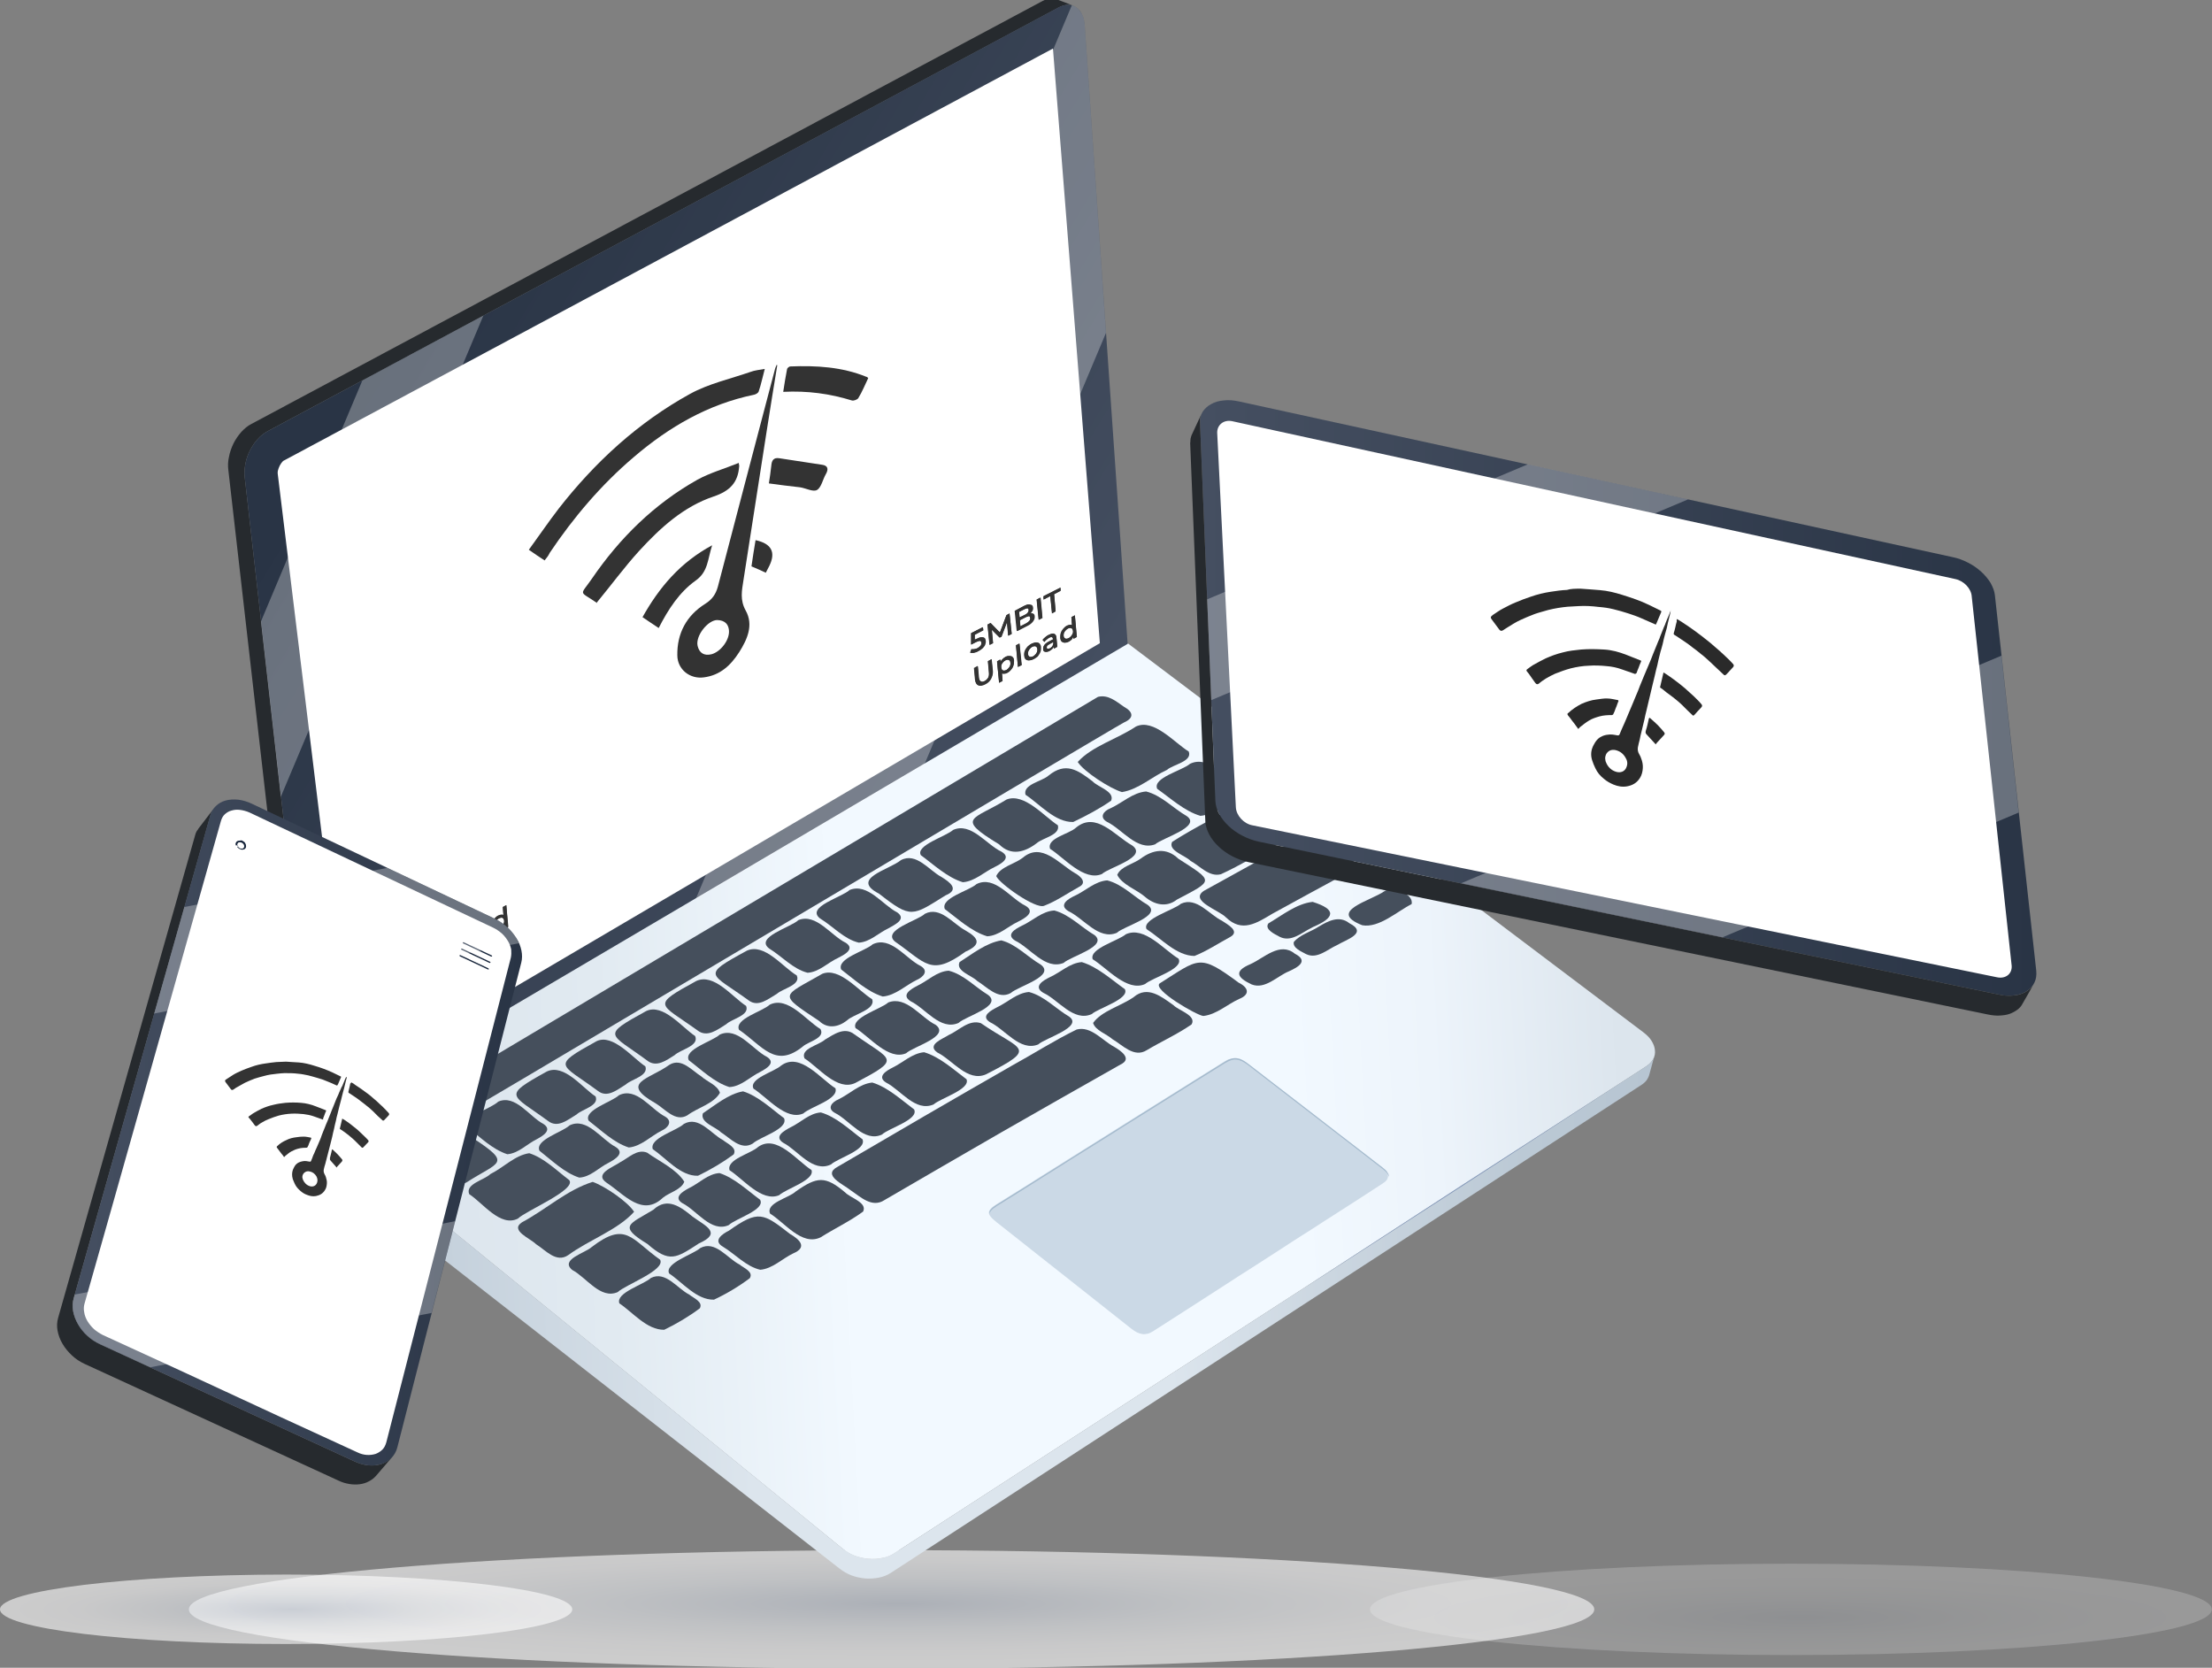 <?xml version="1.0" encoding="utf-8"?>
<!-- Generator: Adobe Illustrator 27.8.1, SVG Export Plug-In . SVG Version: 6.00 Build 0)  -->
<svg version="1.1" id="katman_1" xmlns="http://www.w3.org/2000/svg" xmlns:xlink="http://www.w3.org/1999/xlink" x="0px" y="0px"
	 viewBox="0 0 1080 814.2" style="enable-background:new 0 0 1080 814.2;" xml:space="preserve">
<rect x="0" y="0" width="1080" height="814.2" fill="#808080" stroke="none"/>
<style type="text/css">
	.st0{opacity:0.6;fill:url(#SVGID_1_);}
	.st1{opacity:0.2;fill:url(#SVGID_00000041260310155327237630000001679799958931257509_);}
	.st2{opacity:0.6;fill:url(#SVGID_00000099643949467941516870000015405102713124905880_);}
	.st3{fill:#262A2E;}
	.st4{fill:url(#SVGID_00000147898284726706404400000012454643105879499935_);}
	.st5{fill:#FFFFFF;}
	.st6{fill:url(#SVGID_00000006705500051707173420000017710216142724424605_);}
	.st7{fill:#CBD9E6;}
	.st8{fill:#A3B9CC;}
	.st9{fill:#454F5C;}
	.st10{fill:url(#SVGID_00000059287050429222970640000004485038077079293338_);}
	.st11{fill:#8599BA;}
	.st12{opacity:0.3;fill:#FFFFFF;}
	.st13{fill:url(#SVGID_00000042003014587565675900000001430601432785667761_);}
	.st14{fill:#2A2A2A;}
	.st15{fill:#333333;}
	.st16{fill:url(#SVGID_00000044872003214332297930000016586264642825772214_);}
	.st17{fill:#17253B;}
	.st18{fill:none;}
</style>
<g>
	<g>
		
			<radialGradient id="SVGID_1_" cx="8448.549" cy="-7112.011" r="193.471" gradientTransform="matrix(-1.773 0 0 0.15 15417.909 1849.698)" gradientUnits="userSpaceOnUse">
			<stop  offset="0" style="stop-color:#C9D0DB"/>
			<stop  offset="9.398391e-02" style="stop-color:#D1D7E1"/>
			<stop  offset="0.435" style="stop-color:#EAEDF1"/>
			<stop  offset="0.745" style="stop-color:#FAFAFB"/>
			<stop  offset="0.995" style="stop-color:#FFFFFF"/>
		</radialGradient>
		<path class="st0" d="M92.2,785.7c0,16,153.6,28.9,343.1,28.9c189.5,0,343.1-13,343.1-28.9c0-16-153.6-28.9-343.1-28.9
			C245.8,756.8,92.2,769.8,92.2,785.7z"/>
		
			<radialGradient id="SVGID_00000132054645489906428320000015211368940114366367_" cx="11170.727" cy="-9879.513" r="193.44" gradientTransform="matrix(-1.062 0 0 0.115 12742.25 1925.838)" gradientUnits="userSpaceOnUse">
			<stop  offset="0" style="stop-color:#C9D0DB"/>
			<stop  offset="9.398391e-02" style="stop-color:#D1D7E1"/>
			<stop  offset="0.435" style="stop-color:#EAEDF1"/>
			<stop  offset="0.745" style="stop-color:#FAFAFB"/>
			<stop  offset="0.995" style="stop-color:#FFFFFF"/>
		</radialGradient>
		<path style="opacity:0.2;fill:url(#SVGID_00000132054645489906428320000015211368940114366367_);" d="M668.9,785.7
			c0,12.3,92,22.3,205.5,22.3c113.5,0,205.5-10,205.5-22.3c0-12.3-92-22.3-205.5-22.3C761,763.4,668.9,773.4,668.9,785.7z"/>
		
			<radialGradient id="SVGID_00000136386500732152269070000015748569460526751625_" cx="15361.278" cy="-13714.117" r="193.465" gradientTransform="matrix(-0.722 0 0 8.760000e-02 11233.629 1987.098)" gradientUnits="userSpaceOnUse">
			<stop  offset="0" style="stop-color:#C9D0DB"/>
			<stop  offset="9.398391e-02" style="stop-color:#D1D7E1"/>
			<stop  offset="0.435" style="stop-color:#EAEDF1"/>
			<stop  offset="0.745" style="stop-color:#FAFAFB"/>
			<stop  offset="0.995" style="stop-color:#FFFFFF"/>
		</radialGradient>
		<path style="opacity:0.6;fill:url(#SVGID_00000136386500732152269070000015748569460526751625_);" d="M0,785.7
			c0,9.4,62.6,16.9,139.7,16.9c77.2,0,139.7-7.6,139.7-16.9c0-9.4-62.6-17-139.7-17C62.6,768.8,0,776.4,0,785.7z"/>
		<g>
			<g>
				<g>
					<path class="st3" d="M111.8,223c0.4-2.2,1.2-4.4,2.2-6.5c1-2,2.3-3.9,3.8-5.6c1.5-1.6,3.1-3,4.9-3.9L509,0.5
						c0.6-0.3,1.3-0.6,1.9-0.8c0.6-0.2,1.2-0.3,1.8-0.4c0.6-0.1,1.2-0.1,1.7,0c0.5,0.1,1.1,0.2,1.6,0.4c2.7,1,5.3,2,8,3.1
						c-0.5-0.2-1-0.3-1.6-0.4c-0.5-0.1-1.1-0.1-1.7,0c-0.6,0.1-1.2,0.2-1.8,0.4c-0.6,0.2-1.2,0.5-1.9,0.8L130.7,210.5
						c-1.8,1-3.5,2.3-4.9,3.9c-1.5,1.6-2.7,3.5-3.8,5.6c-1,2-1.8,4.2-2.2,6.5c-0.4,2.2-0.6,4.5-0.3,6.6l35.7,314.2l-0.5-0.2
						c-2.3-1.1-7.6-6.9-8.3-12.4c0,0,0,0,0,0l-34.9-305.1C111.2,227.4,111.3,225.2,111.8,223z"/>
					
						<linearGradient id="SVGID_00000098911898319369287940000016302037892292741509_" gradientUnits="userSpaceOnUse" x1="12222.439" y1="179.859" x2="11883.886" y2="384.11" gradientTransform="matrix(-1 0 0 1 12404.263 0)">
						<stop  offset="0" style="stop-color:#293445"/>
						<stop  offset="1" style="stop-color:#454F61"/>
					</linearGradient>
					<path style="fill:url(#SVGID_00000098911898319369287940000016302037892292741509_);" d="M130.7,210.5c-1.8,1-3.5,2.3-4.9,3.9
						c-1.5,1.6-2.7,3.5-3.8,5.6c-1,2-1.8,4.2-2.2,6.5c-0.4,2.2-0.6,4.5-0.3,6.6l35.7,314.2l395.4-232.4l-21-302.5
						c-0.1-2.1-0.6-3.9-1.3-5.4c-0.7-1.5-1.7-2.6-2.8-3.4c-1.1-0.8-2.5-1.2-3.9-1.3c-1.4,0-3,0.4-4.6,1.2L130.7,210.5z"/>
					<path class="st5" d="M135.6,231.3c0-0.2-0.1-0.7,0.1-1.6c0.2-0.8,0.5-1.6,0.9-2.4c0.5-0.9,0.9-1.5,1.3-1.9
						c0.3-0.4,0.6-0.5,0.6-0.5L514.1,23.7L537,314L171.9,528.6L135.6,231.3z"/>
				</g>
				
					<linearGradient id="SVGID_00000077289930093974909910000012052464062576263048_" gradientUnits="userSpaceOnUse" x1="12202.757" y1="553.13" x2="11612.385" y2="521.419" gradientTransform="matrix(-1 0 0 1 12404.263 0)">
					<stop  offset="5.376340e-03" style="stop-color:#DCE5ED"/>
					<stop  offset="0.157" style="stop-color:#E1EAF1"/>
					<stop  offset="0.344" style="stop-color:#F1F8FE"/>
					<stop  offset="0.358" style="stop-color:#F2F9FF"/>
					<stop  offset="0.727" style="stop-color:#F2F9FF"/>
					<stop  offset="0.844" style="stop-color:#EDF4FB"/>
					<stop  offset="0.989" style="stop-color:#DDE6EE"/>
					<stop  offset="1" style="stop-color:#DCE5ED"/>
				</linearGradient>
				<path style="fill:url(#SVGID_00000077289930093974909910000012052464062576263048_);" d="M436.5,758.4l367.4-237.9
					c1.5-1,2.6-2.2,3.3-3.5c0.7-1.3,1-2.8,0.8-4.3c-0.1-1.5-0.7-3-1.6-4.5c-0.9-1.5-2.3-2.9-4-4.2L550.8,314.2L155.1,547.3
					l256.3,208.8c1.7,1.4,3.8,2.6,5.9,3.4c2.1,0.8,4.4,1.3,6.7,1.5c2.3,0.2,4.6,0.1,6.7-0.4C432.8,760.3,434.8,759.5,436.5,758.4z"
					/>
				<g>
					<path class="st7" d="M598,518.1c-4.6,2.9-9.2,5.8-13.8,8.6c-4.6,2.9-9.2,5.8-13.9,8.7c-4.6,2.9-9.3,5.8-13.9,8.7
						c-4.7,2.9-9.3,5.8-14,8.8c-4.6,2.9-9.3,5.8-13.9,8.7c-4.7,2.9-9.3,5.8-14,8.8c-4.7,2.9-9.4,5.9-14,8.8
						c-4.7,2.9-9.4,5.9-14.1,8.8c-1.2,0.8-2.1,1.4-2.7,2.1c-0.6,0.7-0.9,1.3-0.9,1.9c0,0.7,0.3,1.3,1,2.1c0.6,0.8,1.6,1.6,2.8,2.6
						c1,0.8,5.3,4.2,11.4,9c6,4.8,13.7,10.8,21.4,16.9c7.7,6.1,15.5,12.2,21.5,17c6.1,4.8,10.5,8.3,11.5,9.1c1,0.8,1.9,1.3,2.8,1.8
						c0.9,0.4,1.8,0.7,2.6,0.8c0.9,0.1,1.7,0,2.6-0.2c0.9-0.2,1.7-0.7,2.6-1.2c5.6-3.6,11.2-7.2,16.7-10.7
						c5.5-3.6,11.1-7.1,16.6-10.7c5.5-3.6,11-7.1,16.5-10.6c5.5-3.5,11-7.1,16.4-10.6c3.9-2.5,7.7-5,11.6-7.4
						c3.8-2.5,7.7-5,11.5-7.4c3.8-2.5,7.7-4.9,11.5-7.4c3.8-2.5,7.6-4.9,11.4-7.4c0.9-0.6,1.5-1.1,1.9-1.7c0.4-0.6,0.6-1.2,0.6-1.8
						c0-0.6-0.3-1.2-0.8-1.9c-0.5-0.7-1.2-1.4-2.1-2.1c-1-0.8-5.5-4.2-11.5-8.9c-6.1-4.7-13.8-10.7-21.5-16.6
						c-7.7-5.9-15.4-11.9-21.4-16.5c-6-4.6-10.4-8-11.4-8.8c-1.1-0.8-2-1.4-3-1.9c-0.9-0.4-1.8-0.7-2.7-0.8c-0.9-0.1-1.8,0-2.6,0.3
						C599.9,517,599,517.5,598,518.1L598,518.1z"/>
					<path class="st8" d="M677.3,572.9c-0.5-0.7-1.2-1.4-2.1-2.1c-1-0.8-5.5-4.2-11.5-8.9c-6.1-4.7-13.8-10.7-21.5-16.6
						c-7.7-5.9-15.4-11.9-21.4-16.5c-6-4.6-10.4-8-11.4-8.8c-1.1-0.8-2-1.4-3-1.9c-0.9-0.4-1.8-0.7-2.7-0.8c-0.9-0.1-1.8,0-2.6,0.3
						c-0.9,0.3-1.8,0.7-2.8,1.3c-4.6,2.9-9.2,5.7-13.8,8.6c-4.6,2.9-9.2,5.8-13.9,8.7c-4.6,2.9-9.3,5.8-13.9,8.7
						c-4.7,2.9-9.3,5.8-14,8.8c-4.6,2.9-9.3,5.8-13.9,8.7c-4.7,2.9-9.3,5.8-14,8.8c-4.7,2.9-9.4,5.9-14,8.8
						c-4.7,2.9-9.4,5.9-14.1,8.8c-1.2,0.8-2.1,1.4-2.7,2.1c-0.5,0.6-0.8,1.1-0.8,1.7c-0.1-0.2-0.1-0.4-0.1-0.5
						c0-0.7,0.3-1.3,0.9-1.9c0.6-0.7,1.5-1.3,2.7-2.1c4.7-2.9,9.4-5.9,14.1-8.8c4.7-2.9,9.4-5.9,14-8.8c4.7-2.9,9.3-5.8,14-8.8
						c4.6-2.9,9.3-5.8,13.9-8.7c4.7-2.9,9.3-5.8,14-8.8c4.6-2.9,9.3-5.8,13.9-8.7c4.6-2.9,9.2-5.8,13.9-8.7
						c4.6-2.9,9.2-5.8,13.8-8.6c1-0.6,1.9-1.1,2.8-1.3c0.9-0.3,1.8-0.4,2.6-0.3c0.9,0.1,1.8,0.3,2.7,0.8c0.9,0.4,1.9,1.1,3,1.9
						c1.1,0.8,5.4,4.2,11.4,8.8c6,4.6,13.7,10.6,21.4,16.5c7.7,6,15.4,11.9,21.5,16.6c6.1,4.7,10.5,8.1,11.5,8.9
						c0.9,0.7,1.7,1.4,2.1,2.1c0.5,0.7,0.8,1.3,0.8,1.9c0,0.1,0,0.2,0,0.4C677.9,573.9,677.7,573.4,677.3,572.9z"/>
				</g>
				<g>
					<g>
						<path class="st9" d="M536.1,340.2L186.6,548.1c-3.1,4.5,10.9,12.6,14.1,10.6c3.6-1.3,344.6-204.4,348.1-206
							c4.8-2.1,4.8-5-0.1-7.7C544.9,342.4,541.1,339,536.1,340.2z"/>
						<path class="st9" d="M581,372.9c-3.7,3.3-18.4,6.8-16,12.2c6.5,4.6,13.3,10.9,21.1,13.2c6.7-0.6,12.1-5.8,18.1-8.5
							c3.5-1.5,4.7-3.9,1.7-6.6C597.8,380.3,590.4,368.4,581,372.9z"/>
						<path class="st9" d="M543.9,511c-5.7-3-11.2-10.2-18.2-8.4c-10.9,5.3-21.3,12-31.9,17.8c-28.3,16.2-56.5,32.6-84.8,49.2
							c-7.8,4.1,2.8,8.6,6.2,11.4c4.8,3.2,10.5,8.9,16.6,4.9c19-11.1,38.1-22.1,57.1-33.1c19.4-11.1,38.7-22.1,58.2-33.1
							C553,516.9,547.3,513,543.9,511z"/>
						<path class="st9" d="M635.4,408.8c-15.9,8.6-31.8,17.3-47.6,26.1c-7.3,4.9,7.6,9.5,10.8,13c7.8,7.5,14.9,2.8,22.6-1.8
							c11.8-6.5,23.6-12.9,35.4-19.3c7.8-3.2,6-6.2-0.5-9.8C649.8,413.8,643.2,405,635.4,408.8z"/>
						<path class="st9" d="M608.1,390.9c-11.8,6.7-24.4,12.8-35.8,20.1c-2.2,4.3,6.4,6.6,9,9.3c4.6,2.5,9.1,8,14.8,6.5
							c9.5-4.3,18.4-10,27.6-14.8c3.4-2.6,15.9-5.6,8.8-10.5C625,397.9,617.2,386.7,608.1,390.9z"/>
						<path class="st9" d="M277.5,612.7c10.1-7.4,24.1-12.2,32.1-21.1c-3.2-5-14.3-12.5-20.2-14.6c-12.4,3.8-23,13.6-34.5,19.7
							c-6.2,4,4.1,7.9,6.8,10.7C266.4,610.3,271.6,616.8,277.5,612.7z"/>
						<path class="st9" d="M252.9,594.9c3.8-3.8,28.8-14.1,25-18.8c-6-4.5-12.2-10.8-19.5-13.1c-7,1-12.7,7.1-19,10.2
							c-2.9,2.9-12.4,4.8-10.3,9.8C235.7,587.2,244.3,599.3,252.9,594.9z"/>
						<path class="st9" d="M554.6,354.7c-8.9,6-21.5,9.6-28.4,17.3c3.1,4.8,15.8,13,21.6,14.7c8.1-1.3,14.6-7.5,21.9-10.8
							c3-2.7,12.6-4.1,10.7-9C573.5,362.7,563.3,350.6,554.6,354.7z"/>
						<path class="st9" d="M572.9,490.7c-5.8-4.1-12.6-9.7-19.4-3.9c-6.1,4.3-15.6,6.7-19.8,12.6c1.1,3.7,6.5,5.3,9.4,7.9
							c5,2.9,10.6,9.3,16.8,5.4c7.2-4.3,15.2-7.9,21.9-12.6C584.3,495.7,575.5,493.4,572.9,490.7z"/>
						<path class="st9" d="M301.6,630.8c3.8-3.6,23.4-10.7,20.7-15.8c-14.2-10.1-16.7-19-33.4-6.2l0,0c-3.1,2.9-15.7,6.1-9.5,11.2
							C286.3,623.6,293.1,634.5,301.6,630.8z"/>
						<path class="st9" d="M412.7,582.2c-9.8-8.3-13.8-7.8-24.2-0.5c-3.2,3.1-14.8,5.6-12.5,10.8c7.1,4.3,15.4,15.9,24.6,11.6
							c6.8-4.3,14.4-7.9,20.8-12.6C423.6,587.1,415.3,584.9,412.7,582.2z"/>
						<path class="st9" d="M375.8,490.5c-3.5,3.3-17.2,6.9-15,12.2c11.5,7.9,17.7,19.2,31.3,8.1l0,0c2.6-2.3,10.9-4,8.5-8.4
							C393.6,498.2,384.6,486.1,375.8,490.5z"/>
						<path class="st9" d="M385.7,602.4c-13.1-10.2-15.4-11.8-29.8-1.6c-3.4,1.7-7.9,4.9-3,7.8c6,3.6,11.3,9.7,18.3,11.3
							c6-0.5,10.8-5.5,16.1-8C394.4,608.9,390.4,605.1,385.7,602.4z"/>
						<path class="st9" d="M493.5,484.8c3.5-3.3,22.2-8.3,14.6-13.9c-6.4-3.7-11.9-9.9-19.2-11.8c-7.4,1.2-14.3,6.7-20.4,10.6
							c-2,4.4,6,6.5,8.6,9.2l0,0C481.9,481.8,487.3,488.2,493.5,484.8z"/>
						<path class="st9" d="M574.6,439.2c18.2-9.6,18.2-8.7,0.7-20c-5.8-5.6-12.5-4.4-18.4,0c-3.5,2.6-9.7,3.8-11.4,7.9
							c2.3,4.8,9.3,7.1,13.4,10.6C563.5,441.7,569.5,443.2,574.6,439.2z"/>
						<path class="st9" d="M451.6,446.1c-3.4,3.3-21.2,8.1-14.6,13.6c15,10.4,17.4,17.3,34.4,4.9c7.7-3.4,6.8-6.5-0.1-10.4
							C465.3,451,459.1,442.3,451.6,446.1z"/>
						<path class="st9" d="M417.6,528.7c22.8-12.1,18.1-10.6-0.4-23.7c-4.9-3.9-10.1,0-14.5,2.6c-2.9,2.7-12,4.3-9.9,9.1
							C399.7,521.1,408.8,532.9,417.6,528.7z"/>
						<path class="st9" d="M296.3,577.5c8.5,5.6,17.3,16.8,27.4,7.2c3.2-2.6,9-3.9,10.4-7.8c-3.8-6.1-12.3-10-18.2-14.2
							c-4.9-1.9-9,2.6-13.1,4.7l0,0C299.4,569.8,289.7,573.1,296.3,577.5z"/>
						<path class="st9" d="M353,556.6c-5.9-3.1-11.8-12-19.1-7.9c-3.6,3.4-16.9,6.9-15.2,12.3c6.6,4.5,13.6,13.3,22.1,13
							c6-2.9,12.1-6.5,17.4-10.4C360.1,560.3,355,558.3,353,556.6z"/>
						<path class="st9" d="M302.2,534.7c-3.3,3.2-17.4,7.3-14.8,12.4c6,4.6,12.3,10.8,19.6,13.1c6-0.5,10.8-5.6,16-8.2
							c3.2-1.4,5.6-4.6,1.7-6.9C317.8,541.6,310.8,530.5,302.2,534.7z"/>
						<path class="st9" d="M351.4,505.1c-3.5,3.3-17.7,7.2-15.1,12.5c6.1,4.6,12.4,10.8,19.8,13.1c5.6-0.2,10-4.9,14.9-7.3
							c2.9-1.6,8.1-4.4,3.5-7.4C367.3,512.3,360.1,501.1,351.4,505.1z"/>
						<path class="st9" d="M552.7,412.7c-8.4-4.7-17.6-16.8-27.4-8.6c-3.3,3.1-14.4,5.1-12.6,10.3c6.8,4.3,16.6,16,25.3,12.3
							C541.5,423.4,560.8,418.4,552.7,412.7z"/>
						<path class="st9" d="M278.1,549.4c-3.4,3.3-17.1,7.1-14.7,12.4c5.9,4.6,12.2,10.8,19.4,13.1c5.4-0.2,9.6-4.9,14.3-7.2
							c3.2-1.7,8.3-4.8,3.4-7.8C293.6,556.3,286.6,545.3,278.1,549.4z"/>
						<path class="st9" d="M392.2,543.6c3.7-3.4,17.4-6.9,15.7-12.3c-7.3-4.6-17.3-17.8-26.5-11.1c-3.2,3-16,6.4-13.5,11.3
							C374.6,535.7,383.8,547.3,392.2,543.6z"/>
						<path class="st9" d="M468,499.4c3.4-3.3,21.7-8.2,14.4-13.7c-6.3-3.8-11.9-10-19.2-11.8c-5.7,0.3-10.2,4.9-15.2,7.3
							c-3.1,1.6-8.3,4.5-3.4,7.6C451.9,492.3,459.1,503.3,468,499.4z"/>
						<path class="st9" d="M340,478.9c-22.5,12.3-18.1,10.7,0.5,24.1c4.8,3.8,9.9-0.4,14.1-3c2.8-2.7,11.5-4.2,9.7-8.9
							C357.5,486.7,348.6,475,340,478.9z"/>
						<path class="st9" d="M336.5,632c-5.8-2.9-11.5-11.7-18.7-8.1c-3.5,3.3-17.3,7.2-15.4,12.4c6.6,4.4,13.4,13,21.9,12.9
							c6-2.9,12.1-6.5,17.4-10.5C343.4,635.5,338.5,633.7,336.5,632z"/>
						<path class="st9" d="M267,523.1c-22.2,12.3-17.4,10.9,0.5,24.1c4.8,3.8,9.8-0.6,14-3.1c2.7-2.6,11.1-4.2,9.3-8.8
							C284.2,531,275.5,519.2,267,523.1z"/>
						<path class="st9" d="M414.8,434.5c-3.4,3.4-21.6,8.3-14.4,13.9c6.3,3.8,11.7,10.1,18.9,11.8c5.4-0.3,9.6-4.7,14.3-6.9
							c2.9-1.7,9.4-4.5,4.4-7.9C430.9,441.8,423.6,430.9,414.8,434.5z"/>
						<path class="st9" d="M481.4,524.5c26.1-13.3,17-11.5-2.5-25c-5.9-1.9-10.7,3.6-15.7,5.8c-2.9,1.9-10.9,4.7-5.6,8.5
							C465,517.4,472.4,528.4,481.4,524.5z"/>
						<path class="st9" d="M476.8,431.6c-3.6,3.3-17.7,6.8-15.5,12.2c6.3,4.7,13,11,20.7,13.3c5.7-0.3,10.1-4.8,15-7.1
							c3.2-1.6,8.9-4.7,3.7-7.8C493.3,438.6,485.7,427.2,476.8,431.6z"/>
						<path class="st9" d="M545.3,455.4c3.4-3.3,22.3-8.2,15.1-13.6c-6.6-3.8-12.3-10.1-19.8-12c-5.9,0.4-10.6,5.1-15.8,7.5
							c-3.3,1.5-8.1,4.5-3.2,7.5C529.1,448.3,536.4,459.1,545.3,455.4z"/>
						<path class="st9" d="M326.9,519.8c-10.1,7.3-24.7,8.7-6.7,18.9l0,0c4.6,2.8,9.6,9.2,15.4,5.8c4.9-3.7,13-5.7,15.9-11
							c-1.2-3.8-6.3-5.4-9.1-8C337.8,522.6,332.7,516.3,326.9,519.8z"/>
						<path class="st9" d="M491.5,390.3c-16.4,10.1-25.4,8.7-3.7,21.9c5.8,5.8,12.5,3.9,18.3-0.5c3-2.7,11.7-4,10.4-8.8
							C509.8,398.6,500.1,387,491.5,390.3z"/>
						<path class="st9" d="M442.4,514.2c3.5-3.3,21.9-8.3,14.4-13.9c-7.2-3.5-14.3-14.3-23.1-10.9c-3.5,3.2-18.1,7.3-16,12.5
							C424.5,506.1,433.9,517.9,442.4,514.2z"/>
						<path class="st9" d="M426.1,461c-3.6,3.3-17.6,6.9-15.4,12.3c6.2,4.7,12.8,10.9,20.3,13.2c6.2-0.5,11.2-5.5,16.6-8.1
							c3.2-1.4,6-4.4,1.9-6.8C442.2,468,434.9,456.8,426.1,461z"/>
						<path class="st9" d="M559.1,480.4c3.5-3.1,19.1-7.4,16.3-12.4c-7.2-4.3-16.6-16-25.7-11.9c-3.7,3.2-18,7-16.2,12.2
							C540.5,472.6,550.3,484.4,559.1,480.4z"/>
						<path class="st9" d="M361,617.3c-5.9-3-11.8-11.9-19.1-8c-3.4,3.1-17.6,7.4-15.2,12.4c6.6,4.4,13.4,13,21.9,12.8
							c6-2.8,12.2-6.5,17.5-10.5C368,620.8,363,619,361,617.3z"/>
						<path class="st9" d="M524.9,426.3c-7.9-4.6-16.4-15.4-25.6-7.5c-3.9,3-10.9,4.4-12.9,8.9c1.4,3.6,19.3,16.3,23.4,14.5
							c6-2.3,11.4-6.1,17-9.2C530.9,431,527.7,427.8,524.9,426.3z"/>
						<path class="st9" d="M405.7,568.5c3.5-3.2,17.6-7.1,15.4-12.3c-6.2-4.6-12.7-10.9-20.3-13.1c-5.5,0.3-9.9,4.9-14.7,7.2
							c-3,1.6-8.5,4.5-3.7,7.6C389.6,561.6,396.8,572.7,405.7,568.5z"/>
						<path class="st9" d="M564,412.2c3.4-3.1,22.9-8.6,15.4-13.8c-6.6-3.8-12.3-10.1-19.8-12c-6.5,0.5-11.7,5.6-17.4,8.2
							c-3.4,1.3-5.7,4.4-1.6,6.7C547.9,404.8,555.1,415.5,564,412.2z"/>
						<path class="st9" d="M367.5,558.3c3.5-3.3,17.6-7.1,15.3-12.4c-6.2-4.6-12.6-10.8-20-13.1c-7.1,1.2-13.7,6.8-19.6,10.7
							c-1.6,4.5,6.2,6.6,8.8,9.3l0,0C356.5,555.6,361.7,561.8,367.5,558.3z"/>
						<path class="st9" d="M401.5,475.4c-19.8,11.4-21.9,9.5-1.6,23c4.1,4,9.4,3.1,13.6-0.2c3.2-3.1,14.3-5.3,12.3-10.4
							C419.1,483.7,409.9,472.1,401.5,475.4z"/>
						<path class="st9" d="M519.3,470.1c3.5-3.3,21.9-8.1,15.1-13.6c-6.5-3.8-12.2-10-19.6-12c-6,0.3-10.7,5.1-16,7.5
							c-3,1.5-7.9,4.2-3.2,7.2C503,462.7,510.3,473.7,519.3,470.1z"/>
						<path class="st9" d="M455.8,539.2c3.5-3.1,18.1-7.4,16.1-12.3c-6.3-4.7-13-10.9-20.7-13.2c-5.8,0.5-10.4,5.1-15.4,7.5
							c-3,1.5-7.8,4.4-3.2,7.3C439.8,532.1,446.9,543,455.8,539.2z"/>
						<path class="st9" d="M380.4,583.5c3.5-3.2,17.6-7.4,15.8-12.3c-7.1-4.5-17-17.6-26-11.3c-3.5,3.3-15.6,6.1-14,11.4
							C362.8,575.5,371.9,587,380.4,583.5z"/>
						<path class="st9" d="M364.7,464.1c-23,12.5-17.8,10.7,0.7,24.2c4.8,3.7,9.7-0.7,13.9-3.1c2.8-2.6,11.9-4.3,9.7-9
							C382.1,472.1,373.3,460.3,364.7,464.1z"/>
						<path class="st9" d="M533,495.1c3.4-3,18.7-7.4,16.2-12.2c-6.5-4.6-13.2-10.8-21-13.2c-5.8,0.4-10.4,5-15.5,7.3
							c-3.3,1.6-8.5,4.6-3.3,7.7C516.8,488.1,524.1,499,533,495.1z"/>
						<path class="st9" d="M439.9,419.9c-5.8,4.8-25.1,9-10.7,16.4c15.8,12.4,16.2,10.9,32.5,0.8c6.9-2.8,2.2-6.4-2.1-9
							C453.6,424.9,447.4,416,439.9,419.9z"/>
						<path class="st9" d="M227.7,577.3c16-10.4,22.6-8.9,3.2-21.7c-5.7-6.3-12.2-3.5-17.9,1c-2.5,2.4-10.1,3.9-8.3,8.3
							C210.9,569,219.6,580.8,227.7,577.3z"/>
						<path class="st9" d="M596.6,449.5c-6.2-3-12.4-11.8-20-8.3c-3.5,3.1-19.2,7.5-16.8,12.4c7.1,4.5,14.5,13,23.4,13.1
							c6.1-2.4,11.7-6.2,17.5-9.3C605.6,454.6,599.3,451.3,596.6,449.5z"/>
						<path class="st9" d="M533.5,381.5c-7.4-5.7-13.2-9.6-21.5-2.9c-3.2,2.9-12.7,4.3-11.3,9.4c7,4.6,14.4,13.5,23.3,13.3
							c6.3-3,12.9-6.5,18.5-10.4C544.4,386.4,536.1,384.3,533.5,381.5z"/>
						<path class="st9" d="M243.3,537.8c-3.5,3.4-16.9,7.1-15,12.5c5.9,4.7,12.2,10.9,19.4,13.2c5.4-0.4,9.6-5,14.3-7.3
							c3-1.6,7.9-4.5,3.3-7.5C258.4,545.1,251.7,534.2,243.3,537.8z"/>
						<path class="st9" d="M315.5,493.6c-22.4,12.3-17.9,10.6,0.4,24.1c4.6,3.7,9.5-0.1,13.5-2.6c2.9-2.8,12.1-4.4,10-9.3
							C333,501.6,323.7,489.7,315.5,493.6z"/>
						<path class="st9" d="M389.8,449.2c-3.4,3.4-21.6,8.4-14.2,13.9c6.2,3.8,11.6,10,18.7,11.8c5.6-0.3,9.9-5,14.8-7.2
							c2.9-1.5,8.6-4.3,3.9-7.4C405.7,456.8,398.5,445.7,389.8,449.2z"/>
						<path class="st9" d="M430.6,553.9c3.4-3.2,18.2-7.3,15.7-12.3c-6.2-4.6-12.8-10.8-20.4-13.1c-6.2,0.6-11.1,5.6-16.5,8.2
							c-3.2,1.3-5.8,4.4-1.8,6.6C414.7,546.8,421.9,557.9,430.6,553.9z"/>
						<path class="st9" d="M506.9,509.9c3.3-3.1,22.2-8.5,15.1-13.6c-6.5-3.8-12.2-10.1-19.6-12c-5.8,0.4-10.4,5-15.5,7.4
							c-3,1.6-8.3,4.3-3.6,7.3C490.7,502.5,498,513.5,506.9,509.9z"/>
						<path class="st9" d="M291.3,508.3c-22.6,12.5-17.7,10.7,0.5,24.2c4.7,3.8,9.7-0.6,13.8-3.1c2.8-2.6,11.1-4.1,9.5-8.8
							C308.9,516.5,299.2,504.5,291.3,508.3z"/>
						<path class="st9" d="M319,590.6c-11.6,7.1-17.5,7.8-2.9,16.7c10.8,9.4,14,7,25.2-0.3c11.5-5.1,3.1-8.5-3.1-13
							C332.4,589.2,325.8,584.2,319,590.6z"/>
						<path class="st9" d="M465.3,405.2c-3.3,3.1-18.4,7.5-15.7,12.3c6.3,4.6,12.9,10.9,20.5,13.2c5.8-0.4,10.4-5,15.5-7.4
							c3.2-1.6,8.4-4.5,3.4-7.5C481.6,412.4,474.1,401.2,465.3,405.2z"/>
						<path class="st9" d="M355.8,598.1c3.3-3.2,18.1-7.5,15.3-12.4c-6.1-4.5-12.5-10.6-19.8-13c-5.6,0.3-10.1,5.1-15,7.4
							c-3,1.6-7.7,4.5-3.1,7.3C340.2,590.9,347.2,601.9,355.8,598.1z"/>
						<path class="st9" d="M604.7,479.7c-19.3-14.3-19.1-11.8-38.5,0.4c-3.7,3,18.1,15.6,21.3,15.9c6.5-0.7,11.7-5.7,17.5-8.3
							C610.5,485.5,609.6,482.1,604.7,479.7z"/>
						<path class="st9" d="M641.2,452.5c10.6-4.5,11.5-8.5-0.3-12.2c-7.8,0.8-15.1,6.7-21.6,10.5c-2.1,2.9,3.2,5.3,5.4,6.5
							c5.6,2.9,10.7-1.9,15.4-4.2l0,0C640.4,452.9,640.8,452.7,641.2,452.5z"/>
						<path class="st9" d="M658.8,450.7c-4.9-3.9-10.3-1.1-14.8,1.6c-3.9,2.6-9.4,4-12.3,7.6c-0.7,2.9,4,4.8,6,5.9
							c5.4,2.6,10.4-2.3,15.1-4.4l0,0C657.3,458.7,668.2,455.5,658.8,450.7z"/>
						<path class="st9" d="M675.9,435.1c-6.6,4.7-28.1,9.8-10.8,16.6c8.2,1.5,17.1-6.8,24.1-10.3
							C690.5,436.5,680.1,432.5,675.9,435.1z"/>
						<path class="st9" d="M632.2,465.6c-7.3-6-15,2.1-21.7,5.1c-8.3,3.5-6.4,6.6,0.6,9.9c6.6,2.6,12.5-4.1,18.2-6.4
							C634,472.1,639,469.1,632.2,465.6z"/>
					</g>
				</g>
				
					<linearGradient id="SVGID_00000179633486020391165310000005328162211252455845_" gradientUnits="userSpaceOnUse" x1="11572.855" y1="635.076" x2="12280.742" y2="661.19" gradientTransform="matrix(-1 0 0 1 12404.263 0)">
					<stop  offset="5.376340e-03" style="stop-color:#B6C4D1"/>
					<stop  offset="0.118" style="stop-color:#BBC9D5"/>
					<stop  offset="0.257" style="stop-color:#CBD6E0"/>
					<stop  offset="0.369" style="stop-color:#DCE5ED"/>
					<stop  offset="0.658" style="stop-color:#DCE5ED"/>
					<stop  offset="1" style="stop-color:#B6C4D1"/>
				</linearGradient>
				<path style="fill:url(#SVGID_00000179633486020391165310000005328162211252455845_);" d="M154.9,549.2l0.3-1.9l256.3,208.8
					c1.7,1.4,3.8,2.6,5.9,3.4c2.1,0.8,4.4,1.3,6.7,1.5c2.3,0.2,4.6,0.1,6.7-0.4c2.1-0.4,4.1-1.2,5.8-2.3l367.4-237.9
					c0.5-0.3,1-0.7,1.4-1.1c0.4-0.4,0.8-0.8,1.1-1.2c0.3-0.4,0.6-0.9,0.8-1.4c0.2-0.5,0.4-1,0.5-1.4c-1.5,5.7-1,3.6-2.5,9.2
					c-0.1,0.5-0.3,1-0.5,1.4c-0.2,0.5-0.5,0.9-0.8,1.4c-0.3,0.4-0.7,0.9-1.1,1.2c-0.4,0.4-0.9,0.8-1.4,1.1L434.9,767.9
					c-1.7,1.1-3.7,1.9-5.8,2.3c-2.1,0.4-4.4,0.6-6.7,0.4c-2.3-0.2-4.5-0.7-6.7-1.5c-2.1-0.8-4.1-2-5.9-3.4L165,574.5
					C155.7,567.2,153.9,555.6,154.9,549.2z"/>
				<path class="st11" d="M792.2,528.1c0,0-38.9,25.1-77.8,50.1c-38.8,25.2-77.5,50.5-77.5,50.5s38.9-25.1,77.7-50.1
					C753.4,553.3,792.2,528.1,792.2,528.1z"/>
				<path class="st12" d="M176.9,185.8l-49.5,117.6l9.7,85.6L236,154.1L176.9,185.8z M451.3,373.3l-111.6,65.6L523.3,2.6
					c0.8,0.2,1.5,0.5,2.2,1c1.1,0.8,2.1,2,2.8,3.4c0.7,1.5,1.2,3.3,1.3,5.4L540,162.5L451.3,373.3z"/>
			</g>
			<g>
				
					<linearGradient id="SVGID_00000066499470017381877690000013566476609277186695_" gradientUnits="userSpaceOnUse" x1="11410.06" y1="340.7" x2="11818.393" y2="340.7" gradientTransform="matrix(-1 0 0 1 12404.263 0)">
					<stop  offset="0" style="stop-color:#293445"/>
					<stop  offset="1" style="stop-color:#454F61"/>
				</linearGradient>
				<path style="fill:url(#SVGID_00000066499470017381877690000013566476609277186695_);" d="M605,196c-2.7-0.6-5.3-0.8-7.6-0.5
					c-2.3,0.2-4.4,0.8-6.1,1.8c-1.7,0.9-3.1,2.2-4.1,3.7c-0.9,1.5-1.4,3.3-1.3,5.3l7.5,184.7c0.1,2.1,0.7,4.3,1.9,6.4
					c1.1,2.1,2.7,4.1,4.6,5.9c1.9,1.8,4.2,3.4,6.7,4.7c2.5,1.3,5.2,2.3,8,2.9l361.6,74.7c2.7,0.6,5.2,0.7,7.5,0.3
					c2.3-0.3,4.3-1,5.9-2.1c1.6-1,2.9-2.4,3.7-4.1c0.8-1.6,1.1-3.6,0.9-5.7L974,290.6c-0.2-2-1-4-2.1-6c-1.2-1.9-2.7-3.8-4.6-5.5
					c-1.9-1.7-4-3.2-6.4-4.4c-2.3-1.2-4.9-2.2-7.5-2.7L605,196z"/>
				<g>
					<path class="st5" d="M601.2,208.2c0.2-0.4,0.6-0.7,1-0.9c0.4-0.2,0.9-0.4,1.5-0.4c0.6-0.1,1.2,0,1.8,0.1l117.1,25.5L828,443.3
						l-214-44.4c-0.7-0.1-1.3-0.4-1.9-0.7c-0.6-0.3-1.2-0.7-1.6-1.1c-0.5-0.4-0.9-0.9-1.1-1.4c-0.3-0.5-0.4-1-0.5-1.5l-8-184.6
						C600.8,209,601,208.6,601.2,208.2z"/>
				</g>
				<path class="st3" d="M581.2,215.2c0-0.4,0.1-0.8,0.1-1.1c0.1-0.4,0.2-0.7,0.3-1.1c0.1-0.3,0.2-0.7,0.4-1
					c1.6-3.4,3.1-6.7,4.7-10.1c-0.1,0.3-0.3,0.7-0.4,1c-0.1,0.3-0.2,0.7-0.3,1.1c-0.1,0.4-0.1,0.7-0.1,1.1c0,0.4,0,0.8,0,1.2
					l7.5,184.7c0.1,2.1,0.7,4.3,1.9,6.4c1.1,2.1,2.7,4.1,4.6,5.9c1.9,1.8,4.2,3.4,6.7,4.7c2.5,1.3,5.2,2.3,8,2.9l361.6,74.7
					c2,0.4,3.8,0.6,5.6,0.5c1.7-0.1,3.4-0.3,4.8-0.8c1.4-0.5,2.7-1.1,3.8-2c1.1-0.8,2-1.8,2.6-3c-1.8,3.2-3.6,6.5-5.5,9.7
					c-0.6,1.2-1.5,2.2-2.6,3c-1.1,0.8-2.4,1.5-3.8,2c-1.4,0.5-3.1,0.7-4.8,0.8c-1.7,0.1-3.6-0.1-5.6-0.5l-361.1-74.4
					c-2.8-0.6-5.5-1.6-8-2.9c-2.5-1.3-4.7-2.9-6.6-4.7c-1.9-1.8-3.5-3.8-4.6-5.9c-1.1-2.1-1.8-4.3-1.9-6.4l-7.4-184.7
					C581.2,216,581.2,215.6,581.2,215.2z"/>
				<g>
					<path class="st5" d="M975,477.1l-363.6-74.2c-4.2-0.8-7.8-4.8-8-8.8l-9.1-182.6c-0.2-4,3.1-6.7,7.2-5.9l353.2,77.1
						c4.2,0.9,7.8,4.7,8,8.6l19.5,180.3C982.4,475.5,979.2,478,975,477.1z"/>
				</g>
				<path class="st12" d="M745.9,226.7l-156.5,65.9l2,49.2l232.8-98L745.9,226.7z M985.6,396.7l-144.6,60.9l-127.6-26.4l263.8-111.1
					L985.6,396.7z"/>
			</g>
		</g>
	</g>
	<g>
		<path class="st14" d="M815.6,298.3c0,0.2,0.1,0.5,0,0.7c-0.2,0.9-0.5,1.9-0.7,2.8c-0.4,1.6-0.8,3.2-1.1,4.8
			c-0.3,1-0.6,2.2-0.9,3.2c-0.4,1.5-0.8,3.1-1.1,4.6c-0.2,0.8-0.4,1.5-0.6,2.2c-0.3,1.1-0.7,2.2-0.9,3.3c-0.4,1.6-0.8,3.2-1.1,4.8
			c-0.4,1.6-0.9,3.3-1.2,4.9c-0.5,1.9-0.9,3.8-1.4,5.8c-0.5,2-0.9,3.9-1.4,5.9c-0.5,2-0.9,3.9-1.4,5.9c-0.3,1.3-0.7,2.7-0.9,4
			c-0.5,1.9-0.9,3.9-1.4,5.8c-0.3,1.3-0.7,2.7-0.9,4c-0.3,1.3-0.7,2.6-0.9,3.8s0,2.4,0.7,3.5c0.4,0.7,0.7,1.3,0.9,2
			c0.6,1.5,0.9,3.1,0.8,4.7c-0.1,1.7-0.5,3.4-1.4,4.8c-1.5,2.4-3.6,3.6-6.3,4.1c-2.4,0.4-4.5,0-6.7-0.9c-1.6-0.7-3.1-1.5-4.5-2.7
			c-1.8-1.4-3.3-3.1-4.3-5.3c-0.6-1.2-1.1-2.5-1.5-3.7c-0.7-2.1-0.7-4.3,0.1-6.3c0.3-0.9,0.9-1.8,1.4-2.7c0.8-1.2,1.8-2.2,3-2.7
			c0.9-0.5,2-0.8,3-0.9c1.6-0.3,3.1,0,4.7,0.3c0.6,0.1,1,0,1.2-0.6c0.5-1.1,0.9-2.3,1.4-3.3c0.3-0.7,0.6-1.3,0.9-2
			c0.7-1.5,1.2-2.9,1.9-4.5c0.8-1.7,1.4-3.5,2.2-5.2c0.5-1.1,0.9-2.3,1.4-3.4c0.8-1.7,1.4-3.4,2.1-5.2c0.7-1.7,1.4-3.4,2.1-5.1
			c0.8-1.7,1.4-3.5,2.2-5.2c0.8-1.7,1.4-3.5,2.1-5.2c0.8-2,1.6-3.9,2.4-5.9c0.3-0.9,0.8-1.6,1-2.5c0.6-1.5,1.2-3,1.8-4.5
			c0.3-0.8,0.7-1.4,0.9-2.2c0.5-1.1,0.9-2.4,1.5-3.6c0.4-0.9,0.8-1.9,1.1-2.7C815.5,298.2,815.6,298.2,815.6,298.3L815.6,298.3z
			 M783.7,370.1c0.1,0.7,0.1,1.4,0.4,2c0.9,2.3,2.6,4,5,4.7c2,0.6,4.3,0,5.1-2.5c0.6-1.6,0.3-3.1-0.6-4.5c-1.1-1.9-2.7-3.1-4.8-3.6
			c-1-0.2-2.2-0.2-3.1,0.4C784.3,367.5,783.8,368.7,783.7,370.1L783.7,370.1z"/>
		<path class="st14" d="M771.8,287.4c2.6,0.2,5.9,0.4,9.3,0.7c3.8,0.3,7.4,1.2,10.9,2.3c4.5,1.4,9,2.9,13.3,5
			c1.8,0.9,3.7,1.8,5.5,2.7c0.3,0.2,0.4,0.3,0.3,0.7c-0.8,1.7-1.4,3.5-2.2,5.2c0,0.1-0.1,0.1-0.1,0.2c-0.3,0.9-0.3,0.8-1.1,0.4
			c-2.1-0.9-4.3-1.9-6.4-2.8c-2-0.9-4.1-1.6-6.2-2.3c-2.5-0.8-4.9-1.5-7.4-2.1c-2.4-0.6-4.7-0.9-7.2-1.1c-3.3-0.4-6.5-0.6-9.8-0.4
			c-1.8,0.1-3.5,0.2-5.3,0.3c-3.2,0.3-6.3,0.8-9.5,1.6c-2.3,0.7-4.5,1.2-6.7,2c-2.4,0.9-4.7,1.9-6.9,2.9s-4.3,2.4-6.3,3.6
			c-0.7,0.4-1.3,0.9-2,1.3c-0.7,0.5-1.4,0.6-2.1-0.4c-1.1-1.6-2.4-3.1-3.5-4.7c-0.8-1-0.7-1.4,0.5-2.3c1.7-1.1,3.3-2.3,5.1-3.2
			c1.9-1,4-2.1,6-2.9c2.4-1,4.9-2,7.4-2.8c3.1-1.1,6.4-1.9,9.7-2.4c2.7-0.4,5.3-0.8,8-0.9C767,287.4,769,287.4,771.8,287.4
			L771.8,287.4z"/>
		<path class="st14" d="M798.5,329.1c-2.3-0.8-4.5-1.6-6.6-2.3c-2.5-0.9-4.9-1.4-7.5-1.6c-2.9-0.3-5.9-0.4-8.7-0.2
			c-3,0.1-6,0.6-8.8,1.3c-2.6,0.7-5.1,1.6-7.6,2.6c-1.6,0.7-3.1,1.5-4.6,2.4c-1.1,0.7-2.3,1.5-3.3,2.4c-0.7,0.5-1.2,0.5-1.8-0.3
			c-1-1.4-2.1-2.9-3.1-4.4c-0.3-0.4-0.7-0.8-0.9-1.1c-0.5-0.6-0.4-0.9,0.2-1.3c0.9-0.7,1.8-1.3,2.7-1.9c2-1.1,4.1-2.3,6.2-3.3
			c2.7-1.2,5.5-2.2,8.4-2.9c2.9-0.8,5.9-1.1,8.9-1.4c3.7-0.3,7.4-0.2,11.1,0c3.8,0.2,7.4,1.2,11,2.6c2.3,0.9,4.5,1.8,6.8,2.7
			c0.4,0.1,0.5,0.3,0.3,0.7c-0.4,1-0.9,2-1.2,3c-0.4,0.9-0.7,1.7-1,2.6C798.7,328.6,798.5,328.9,798.5,329.1L798.5,329.1z"/>
		<path class="st14" d="M818.8,302.2c1,0.7,2.1,1.2,3,1.9c1.3,0.9,2.7,1.7,4,2.7c1.6,1.1,3.3,2.4,4.9,3.6c1.4,1.1,2.9,2.3,4.3,3.4
			c1.4,1.2,2.9,2.5,4.4,3.8c1.5,1.3,2.9,2.7,4.5,4.2c0.8,0.8,1.5,1.5,2.3,2.4c0.5,0.6,0.4,1.1-0.2,1.7c-0.9,0.9-1.6,1.8-2.5,2.7
			c-0.2,0.3-0.5,0.5-0.8,0.8c-0.4,0.4-0.9,0.3-1.1,0c-1-0.9-2.1-2-3.1-2.9c-1.2-1.1-2.4-2.3-3.6-3.4c-1.4-1.3-2.8-2.6-4.4-3.8
			c-1.3-1.1-2.7-2.2-4.1-3.2c-1.1-0.9-2.3-1.8-3.5-2.6c-1.6-1.1-3.2-2.1-4.8-3.2c-0.2-0.2-0.6-0.3-0.8-0.5c-0.1-0.2-0.2-0.5-0.1-0.7
			c0.3-1,0.6-2,0.8-3c0.2-0.9,0.4-1.9,0.7-2.8C818.5,302.8,818.7,302.5,818.8,302.2L818.8,302.2z"/>
		<path class="st14" d="M770.6,355.9c-0.7-0.9-1.2-1.7-1.9-2.6c-0.8-0.9-1.4-1.9-2.2-2.9c-0.3-0.4-0.6-0.8-0.9-1.1
			c-0.5-0.7-0.4-0.9,0.2-1.3c1.9-1.8,4.1-3.2,6.4-4.4c2.3-1,4.7-1.8,7.2-2.1c1.8-0.2,3.6-0.6,5.4-0.5c1.7,0,3.5,0.5,5.2,0.8
			c0.1,0,0.3,0.4,0.2,0.5c-0.3,0.9-0.7,1.6-0.9,2.4c-0.4,0.9-0.7,1.7-1,2.6c-0.2,0.5-0.5,1-0.7,1.5c-0.1,0.1-0.4,0.3-0.6,0.3
			c-2,0-4,0.1-5.9,0.6c-1.8,0.5-3.7,1.1-5.3,2.1c-1.6,0.9-2.9,2.1-4.4,3.2C771.1,355.3,770.9,355.5,770.6,355.9L770.6,355.9z"/>
		<path class="st14" d="M810.5,335.6c0.6-2.4,1.1-4.7,1.7-7.3c0.8,0.5,1.5,0.9,2.2,1.4c1.9,1.3,3.8,2.7,5.7,4.2
			c1.7,1.3,3.4,2.8,5,4.3c1.2,1,2.4,2.2,3.5,3.3c0.8,0.8,1.5,1.5,2.2,2.4c0.4,0.5,0.3,1-0.2,1.5c-1.1,1.1-2.2,2.4-3.3,3.6
			c-0.4,0.4-0.7,0.5-1,0.1c-0.8-0.8-1.5-1.4-2.3-2.2c-0.9-0.9-1.9-1.9-2.8-2.8c-1.1-1-2.4-2.2-3.6-3.1c-1.3-1-2.7-2.1-4-3
			C812.6,337.1,811.5,336.3,810.5,335.6L810.5,335.6z"/>
		<path class="st14" d="M808.4,363.4c-1.6-1.7-3-3.3-4.5-4.9c-0.6-0.6-0.5-1.1-0.3-1.9c0.3-0.9,0.6-2,0.8-2.9
			c0.2-0.9,0.4-1.8,0.6-2.7c0-0.2,0.2-0.4,0.3-0.6c0.2,0.1,0.4,0.2,0.5,0.3c1.2,1.1,2.5,2.2,3.6,3.3c1.1,1.1,2.1,2.3,3.1,3.5
			c0.5,0.6,0.3,1-0.2,1.5c-1.1,1.2-2.3,2.5-3.4,3.7C808.7,363,808.5,363.2,808.4,363.4L808.4,363.4z"/>
	</g>
	<g>
		<g>
			<path class="st15" d="M236.5,455l-1.8,1c-0.6,0.3-1,0.6-1.2,0.9c-0.2,0.2-0.2,0.5-0.2,0.9c0,0.3,0.2,0.5,0.4,0.5
				c0.2,0,0.6,0,1.1-0.2s0.9-0.5,1.1-0.9c0.3-0.4,0.5-0.8,0.6-1.3V455 M514.2,313.5l-1.8,1c-0.6,0.3-1,0.6-1.2,0.9
				c-0.2,0.2-0.2,0.5-0.2,0.9s0.2,0.5,0.4,0.5s0.6,0,1.1-0.2s0.8-0.5,1.1-0.9c0.3-0.4,0.5-0.8,0.6-1.3L514.2,313.5 M190.9,475.2
				c-0.4,0.2-0.8,0.5-1.1,0.9c-0.3,0.3-0.5,0.8-0.8,1.2c-0.2,0.4-0.2,1-0.2,1.4c0,0.4,0.2,0.9,0.4,1.1c0.2,0.2,0.5,0.4,0.9,0.4
				c0.3,0,0.8-0.1,1.2-0.3c0.4-0.2,0.8-0.5,1.1-0.9c0.3-0.3,0.5-0.8,0.8-1.2c0.1-0.4,0.2-1,0.1-1.4c-0.1-0.4-0.2-0.9-0.4-1.1
				c-0.2-0.2-0.5-0.4-0.9-0.4C191.8,474.8,191.3,474.9,190.9,475.2 M226.2,457.2c-0.4,0.2-0.8,0.5-1.1,0.9c-0.3,0.3-0.5,0.8-0.8,1.2
				c-0.1,0.4-0.2,1-0.1,1.4c0.1,0.4,0.2,0.9,0.4,1.1c0.2,0.2,0.5,0.4,0.9,0.4s0.8-0.1,1.2-0.3s0.8-0.5,1.1-0.9
				c0.3-0.3,0.5-0.8,0.8-1.2c0.1-0.4,0.2-1,0.1-1.4c-0.1-0.4-0.2-0.9-0.4-1.1c-0.2-0.2-0.5-0.4-0.9-0.4
				C227,456.9,226.7,457,226.2,457.2 M243.6,448.3c-0.4,0.2-0.8,0.5-1.1,0.9c-0.3,0.3-0.5,0.8-0.8,1.2c-0.2,0.4-0.2,1-0.2,1.4
				c0,0.4,0.2,0.9,0.4,1.1c0.2,0.2,0.5,0.4,0.9,0.4s0.8-0.1,1.2-0.3c0.4-0.2,0.8-0.5,1.1-0.9c0.3-0.3,0.5-0.8,0.8-1.2
				c0.1-0.4,0.2-1,0.2-1.4c0-0.4-0.2-0.9-0.4-1.1c-0.2-0.2-0.5-0.4-0.9-0.4C244.5,448,244.1,448.2,243.6,448.3 M490.9,322.4
				c-0.4,0.2-0.8,0.5-1.1,0.9c-0.3,0.3-0.5,0.8-0.8,1.2c-0.1,0.4-0.2,1-0.1,1.4c0.1,0.4,0.2,0.9,0.4,1.1c0.2,0.2,0.5,0.4,0.9,0.4
				s0.8-0.1,1.2-0.3c0.4-0.2,0.8-0.5,1.1-0.9c0.3-0.3,0.5-0.8,0.8-1.2c0.2-0.4,0.2-1,0.2-1.4c0-0.4-0.2-0.9-0.4-1.1
				c-0.2-0.2-0.5-0.4-0.9-0.4C491.6,322,491.3,322.2,490.9,322.4 M504,315.8c-0.4,0.2-0.8,0.5-1.1,0.9c-0.3,0.3-0.5,0.8-0.8,1.2
				c-0.1,0.4-0.2,1-0.2,1.4c0,0.4,0.2,0.9,0.4,1.1c0.2,0.2,0.5,0.4,0.9,0.4c0.3,0,0.8-0.1,1.2-0.3c0.4-0.2,0.8-0.5,1.1-0.9
				c0.3-0.3,0.5-0.8,0.8-1.2c0.1-0.4,0.2-1,0.2-1.4c0-0.4-0.2-0.9-0.4-1.1c-0.2-0.2-0.5-0.4-0.9-0.4
				C504.7,315.5,504.4,315.6,504,315.8 M521.4,306.8c-0.4,0.2-0.8,0.5-1.1,0.9c-0.3,0.3-0.5,0.8-0.8,1.2c-0.2,0.4-0.2,1-0.2,1.4
				c0,0.4,0.2,0.9,0.4,1.1c0.2,0.2,0.5,0.4,0.9,0.4s0.8-0.1,1.2-0.3c0.4-0.2,0.8-0.5,1.1-0.9s0.5-0.8,0.8-1.2c0.2-0.4,0.2-1,0.2-1.4
				c0-0.4-0.2-0.9-0.4-1.1s-0.5-0.4-0.9-0.4C522.1,306.5,521.8,306.6,521.4,306.8 M180.2,478.4l-2.4,1.2l0.6,6.8l2.4-1.2
				c0.8-0.4,1.4-0.9,1.8-1.4c0.5-0.5,0.9-1.2,1.2-1.8c0.2-0.6,0.3-1.3,0.2-2.1c-0.1-0.8-0.2-1.2-0.6-1.6c-0.3-0.3-0.8-0.5-1.4-0.5
				C181.6,477.8,181,478,180.2,478.4 M201.1,454.1l-2.9,1.5l0.2,2.9l2.9-1.5c0.6-0.3,1.2-0.8,1.5-1.2c0.3-0.4,0.5-0.9,0.4-1.4
				c-0.1-0.5-0.2-0.8-0.6-0.8S201.7,453.8,201.1,454.1 M500.9,301.3l-2.9,1.5l0.2,2.9l2.9-1.5c0.6-0.3,1.2-0.8,1.5-1.2
				c0.3-0.4,0.5-0.9,0.4-1.4c-0.1-0.5-0.2-0.8-0.6-0.9C502.1,300.9,501.6,301,500.9,301.3 M200.3,450.1l-2.6,1.3l0.2,2.7l2.6-1.3
				c0.6-0.3,1.1-0.6,1.4-1.1c0.3-0.4,0.4-0.9,0.4-1.3c0-0.4-0.2-0.8-0.6-0.8S200.8,449.9,200.3,450.1 M500.2,297.4l-2.6,1.3l0.2,2.7
				l2.6-1.3c0.6-0.3,1.1-0.6,1.4-1.1c0.3-0.4,0.4-0.9,0.4-1.3c0-0.4-0.2-0.8-0.6-0.8C501.3,296.9,500.7,297.1,500.2,297.4
				 M207.9,465.1l-2.1,9l-1.7,0.9l-2.4-4.2l-1.5,6.3l-1.7,0.9l-3.5-6.2l1.6-0.9l2.5,4.5l1.5-6.6l1.5-0.8l2.6,4.5l1.5-6.6
				L207.9,465.1 M191.6,481.4c-0.8,0.4-1.5,0.5-2.1,0.5c-0.6,0-1.2-0.2-1.5-0.6c-0.4-0.4-0.6-1-0.6-1.7s0-1.5,0.3-2.3
				c0.3-0.8,0.8-1.5,1.3-2.1c0.5-0.6,1.2-1.2,1.9-1.5c0.8-0.3,1.5-0.5,2.2-0.5c0.6,0,1.2,0.2,1.5,0.6c0.4,0.4,0.6,1,0.6,1.7
				s0,1.5-0.3,2.3c-0.3,0.8-0.8,1.5-1.3,2.2C193.1,480.7,192.3,481.1,191.6,481.4 M210.8,464.6c0.2-0.4,0.4-0.8,0.8-1.1
				c0.4-0.5,1.1-1,1.7-1.3c0.6-0.3,1.2-0.4,1.6-0.4c0.5,0,0.9,0.2,1.2,0.5c0.3,0.3,0.5,0.9,0.6,1.6l0.4,4.3l-1.7,0.9L215,465
				c-0.1-0.6-0.2-1.1-0.6-1.3c-0.3-0.2-0.8-0.1-1.3,0.1c-0.4,0.2-0.8,0.4-1.1,0.9c-0.3,0.3-0.5,0.8-0.6,1.1
				c-0.1,0.4-0.2,0.9-0.1,1.4l0.3,3.8l-1.7,0.9l-0.8-7.6l1.6-0.9L210.8,464.6 M226.8,463.5c-0.8,0.4-1.5,0.5-2.1,0.5
				c-0.5,0-1.2-0.2-1.5-0.6c-0.4-0.4-0.6-1-0.6-1.7s0-1.5,0.3-2.3c0.3-0.8,0.8-1.5,1.3-2.1c0.5-0.6,1.2-1.2,2.1-1.5
				c0.9-0.3,1.5-0.5,2.2-0.5c0.6,0,1.2,0.2,1.5,0.6c0.4,0.4,0.6,1,0.6,1.7s0,1.5-0.3,2.3c-0.2,0.8-0.8,1.5-1.3,2.1
				C228.2,462.6,227.5,463.1,226.8,463.5 M232.2,455l-0.9-1c0.3-0.5,0.9-1,1.4-1.4c0.5-0.4,1.1-0.9,1.7-1.1c1.1-0.5,1.9-0.8,2.6-0.5
				c0.6,0.2,1,0.9,1.1,1.9l0.4,4.4l-1.6,0.9l-0.1-1c-0.1,0.3-0.3,0.6-0.6,1c-0.4,0.4-1,0.9-1.6,1.2c-0.5,0.3-1.1,0.4-1.5,0.4
				s-0.8-0.1-1.1-0.3c-0.2-0.2-0.4-0.5-0.4-1c0-0.4,0-0.9,0.2-1.3c0.2-0.4,0.4-0.9,1-1.3c0.5-0.4,1.1-0.9,1.7-1.2l1.9-1v-0.1
				c-0.1-0.5-0.2-0.9-0.6-1c-0.3-0.1-0.9,0-1.4,0.3c-0.4,0.2-0.9,0.5-1.2,0.9C232.7,454.2,232.4,454.5,232.2,455 M488.5,323.1
				c0.2-0.4,0.4-0.8,0.8-1.1c0.4-0.5,1.1-1,1.6-1.3c0.8-0.4,1.4-0.5,2.1-0.5s1.1,0.2,1.5,0.6c0.4,0.4,0.6,1,0.6,1.7s0,1.5-0.3,2.3
				s-0.6,1.4-1.2,2.1c-0.5,0.5-1.2,1.1-1.9,1.5c-0.6,0.3-1.2,0.4-1.7,0.4c-0.3,0-0.5-0.1-0.8-0.2l0.3,3.7l-1.7,0.9l-1-10.4l1.6-0.9
				L488.5,323.1 M504.5,321.9c-0.8,0.4-1.5,0.5-2.1,0.5c-0.6,0-1.1-0.2-1.5-0.6c-0.4-0.4-0.6-1-0.6-1.7s0-1.5,0.3-2.3
				c0.3-0.8,0.8-1.5,1.3-2.1c0.5-0.6,1.2-1.2,2.1-1.5s1.5-0.5,2.2-0.5s1.2,0.2,1.5,0.6c0.3,0.4,0.6,1,0.6,1.7s0,1.5-0.3,2.3
				s-0.8,1.5-1.3,2.2C505.9,321.1,505.3,321.6,504.5,321.9 M509.9,313.4l-0.9-1c0.3-0.5,0.9-1,1.4-1.4c0.5-0.4,1.1-0.9,1.7-1.1
				c1.1-0.5,1.9-0.8,2.6-0.5s1,0.9,1.1,1.9l0.4,4.4l-1.6,0.9l-0.1-1c-0.1,0.3-0.3,0.6-0.6,1c-0.4,0.4-1,0.9-1.6,1.2
				c-0.5,0.3-1.1,0.4-1.5,0.4c-0.4,0-0.8-0.1-1.1-0.3c-0.2-0.2-0.4-0.5-0.4-1c0-0.4,0-0.9,0.2-1.3c0.2-0.4,0.4-0.9,0.9-1.3
				c0.4-0.4,1.1-0.9,1.8-1.2l1.9-1v-0.1c-0.1-0.5-0.2-0.9-0.5-1c-0.3-0.1-0.9,0-1.4,0.3c-0.4,0.2-0.9,0.5-1.2,0.9
				C510.4,312.8,510.1,313.1,509.9,313.4 M176.8,488.9l-1-9.9l4.2-2.2c1.1-0.5,2.1-0.9,2.8-0.8c0.9,0,1.5,0.2,2.1,0.8s0.9,1.3,1,2.3
				c0.1,1,0,1.9-0.4,2.9c-0.4,1-1,1.8-1.7,2.7c-0.8,0.9-1.7,1.5-2.7,2.1L176.8,488.9 M480.7,332.5c0.8-0.4,1.4-1,1.7-1.6
				c0.4-0.6,0.5-1.5,0.4-2.6l-0.5-5.5l1.8-1l0.5,5.6c0.1,1.4-0.1,2.7-0.9,3.9c-0.6,1.2-1.7,2.1-3,2.7s-2.4,0.9-3.2,0.4
				c-0.9-0.4-1.3-1.3-1.5-2.7l-0.5-5.6l1.8-1l0.5,5.5c0.1,1.1,0.4,1.6,0.9,1.9C479.2,333,479.9,332.9,480.7,332.5 M219.3,467.2
				l-1-10.6l1.7-0.9l1,10.6L219.3,467.2 M245.8,446.7l-0.3-3.9l1.7-0.9l1,10.6l-1.6,0.9l-0.1-1c-0.2,0.4-0.4,0.8-0.8,1.1
				c-0.4,0.5-1,1-1.6,1.3c-0.8,0.3-1.4,0.5-1.9,0.5c-0.6,0-1.1-0.2-1.5-0.6c-0.4-0.4-0.6-1-0.6-1.8s0-1.5,0.3-2.3
				c0.2-0.8,0.6-1.4,1.2-2.1s1.2-1.1,1.9-1.5c0.6-0.3,1.2-0.4,1.7-0.4C245.3,446.5,245.5,446.6,245.8,446.7 M497,325.6l-1-10.6
				l1.7-0.9l1,10.6L497,325.6 M523.4,305.2l-0.3-3.9l1.7-0.9l1,10.6l-1.6,0.9l-0.1-1c-0.2,0.4-0.4,0.8-0.6,1.1
				c-0.4,0.5-1.1,1-1.6,1.3c-0.6,0.3-1.4,0.5-1.9,0.5s-1.1-0.2-1.5-0.6c-0.4-0.4-0.6-1-0.6-1.8s0-1.5,0.3-2.3
				c0.2-0.8,0.6-1.4,1.2-2.1s1.2-1.1,1.8-1.5c0.6-0.3,1.2-0.4,1.7-0.4C523,305.1,523.2,305.1,523.4,305.2 M174.3,467.5v-5.6l5.7-2.9
				l0.1,1.5l-4.2,2.2v2.4l1-0.5c1-0.5,1.7-0.8,2.4-0.8c0.6,0,1.1,0.1,1.4,0.4c0.3,0.3,0.5,0.8,0.5,1.4s0,1.2-0.2,1.8
				c-0.2,0.6-0.6,1.2-1.2,1.8c-0.5,0.5-1.3,1.1-2.2,1.5c-0.6,0.3-1.4,0.5-2.1,0.8c-0.6,0.1-1.3,0.1-1.7,0l0.6-1.8
				c0.4,0.1,0.9,0.1,1.4,0s1.1-0.2,1.6-0.5c0.6-0.3,1.2-0.8,1.5-1.2c0.3-0.4,0.4-1,0.4-1.4c0-0.3-0.1-0.5-0.3-0.8
				c-0.2-0.1-0.4-0.2-0.9-0.1c-0.4,0.1-1,0.3-1.6,0.6L174.3,467.5 M188.3,461.5l3.1-8.5l1.5-0.8l1,9.9l-1.7,0.9l-0.6-6.6l-2.7,7.1
				L188,464l-3.7-3.8l0.6,6.5l-1.7,0.9l-1-9.9l1.5-0.8L188.3,461.5 M196.6,460.9l-1-9.9l4.5-2.4c1.2-0.5,2.1-0.9,2.8-0.6
				c0.6,0.1,1,0.6,1.1,1.4c0.1,0.5,0,1.1-0.2,1.5c-0.2,0.4-0.4,0.9-0.9,1.3c0.1,0,0.2,0,0.3,0c0.4,0,0.9,0.1,1.1,0.3
				c0.3,0.2,0.4,0.6,0.5,1.2c0.1,0.9-0.2,1.7-0.8,2.5c-0.6,0.9-1.5,1.5-2.8,2.2L196.6,460.9 M207.2,455.4l-1-9.9l1.8-1l1,9.9
				L207.2,455.4 M209.6,445.4l-0.1-1.5l8.3-4.2l0.1,1.5l-3.2,1.6l0.8,8.4l-1.8,1l-0.8-8.4L209.6,445.4 M474.1,314.7v-5.6l5.7-2.9
				l0.1,1.5l-4.2,2.2v2.4l1-0.4c1-0.5,1.7-0.8,2.4-0.8s1.1,0.1,1.4,0.4c0.3,0.3,0.5,0.8,0.5,1.3c0,0.5,0,1.2-0.2,1.8
				s-0.6,1.2-1.2,1.8c-0.5,0.5-1.3,1.1-2.2,1.5c-0.6,0.3-1.4,0.5-2.1,0.8c-0.6,0.1-1.3,0.1-1.7,0l0.6-1.8c0.4,0.1,0.9,0.1,1.4,0
				c0.5-0.1,1.1-0.2,1.6-0.5c0.6-0.3,1.2-0.8,1.5-1.2c0.3-0.4,0.5-1,0.4-1.4c0-0.3-0.1-0.5-0.3-0.8c-0.2-0.1-0.4-0.2-0.9-0.1
				c-0.4,0.1-1,0.3-1.6,0.6L474.1,314.7 M488.2,308.8l3.2-8.5l1.5-0.8l1,9.9l-1.7,0.9l-0.6-6.6l-2.7,7.1l-0.9,0.4l-3.8-3.8l0.6,6.5
				l-1.7,0.9l-1-9.9l1.5-0.8L488.2,308.8 M496.4,308.1l-1-9.9l4.5-2.4c1.2-0.5,2.1-0.9,2.7-0.6c0.6,0.1,1.1,0.6,1.1,1.4
				c0,0.5,0,1.1-0.2,1.5c-0.2,0.4-0.4,0.9-0.9,1.3c0.1,0,0.2,0,0.3,0c0.4,0,0.9,0.1,1.1,0.3c0.3,0.2,0.4,0.6,0.5,1.2
				c0.1,0.9-0.2,1.7-0.8,2.5c-0.5,0.8-1.5,1.5-2.8,2.2L496.4,308.1 M507.1,302.6l-1-9.9l1.8-1l1,9.9L507.1,302.6 M509.5,292.7
				l-0.1-1.5l8.3-4.2l0.1,1.5l-3.2,1.6l0.8,8.4l-1.8,1l-0.8-8.4L509.5,292.7"/>
			<g>
				<path class="st15" d="M379.5,178.3c-1.7,10.6-3.5,21.2-5.1,31.7c-1.9,12.2-3.8,24.4-5.7,36.6c-1.9,12.2-3.8,24.4-5.7,36.6
					c-0.8,5.1-1.8,9.7,1.1,14.9c3.9,7,0.8,14-3.2,20.3c-4.1,6.4-9.3,11.3-17.3,12.3c-6.7,0.9-12.8-3.8-12.9-10.7
					c-0.2-10.8,4.5-19.5,13.6-25.2c3.5-2.2,5.2-4.8,6.2-8.4c9.2-35.1,18.4-70.3,27.7-105.5c0.2-1,0.6-1.9,1-2.8L379.5,178.3
					L379.5,178.3z M350.1,302.7c-4.5,0.1-10.6,7.7-9.5,12.6c0.8,3.5,3.2,5,6.8,4.1c4.5-1.2,9-7.1,8.5-11.8
					C355.6,304.8,354,302.8,350.1,302.7L350.1,302.7z"/>
				<path class="st15" d="M265.9,273.6c-2.7-1.8-4.9-3.2-7.7-5.2c4.9-6.7,9.5-13.5,14.5-20c17.8-22.8,38.8-42.1,64.2-56.1
					c9.1-5,19.6-7.3,29.4-10.7c2.1-0.8,4.3-1,7.1-1.5c-1.1,4-1.8,7.7-3,11.1c-0.2,0.6-1.3,1.3-2.2,1.5
					c-22.4,4.6-41.5,15.7-58.7,30.4c-16,13.6-29.4,29.4-41.1,46.8C267.8,271.3,266.9,272.3,265.9,273.6L265.9,273.6z"/>
				<path class="st15" d="M360.7,226c0.2,1.5,0.3,1.6,0.2,1.7c-0.6,7.9-4.5,12-12.5,14.7c-14.6,4.9-25.9,15.2-36.2,26.4
					c-7.3,8-13.8,16.9-21,25.6c0.5,0,0.4,0.1,0.3,0c-8.9-6.2-8.5-3.2-2.5-11.9c13.6-19.9,30.5-36.5,51.5-48.3
					C346.7,230.8,353.8,228.8,360.7,226L360.7,226z"/>
				<path class="st15" d="M423.9,184.6c-1.5,3.1-2.9,6.6-4.8,9.7c-0.4,0.8-2.4,1.5-3.2,1.2c-10.7-3.3-21.6-4.8-33.5-4.2
					c0.6-3.9,1.2-7.7,1.9-11.2c0.1-0.4,1-1.2,1.5-1.2c12.8-0.5,25.3,0.2,37.3,5.1C423.3,183.9,423.5,184.2,423.9,184.6z"/>
				<path class="st15" d="M321.6,306.6c-2.8-1.8-5.2-3.5-7.9-5.3c8.2-14.6,18.4-26.7,34-35.1c-2.2,6.7-1.9,12.9-8,17.2
					C331.7,289.1,326.3,297.4,321.6,306.6L321.6,306.6z"/>
				<path class="st15" d="M375.4,236c0.4-2.7,0.9-5.7,1.2-8.8c0.2-2.4,1.1-3.9,3.8-3.5c7,1.1,13.9,2.1,21,3.2
					c2.9,0.4,3.2,2.2,1.8,4.6c-1.5,2.6-2.2,6.5-4.3,7.7c-1.9,1.1-5.5-0.9-8.3-1.3C385.3,237.3,380.3,236.7,375.4,236L375.4,236z"/>
				<path class="st15" d="M368.9,263.7c7.8,1.7,10,5.9,6.7,12.6c-0.5,1.1-1.2,2.2-1.7,3.3c-2.4-1.1-4.5-2.1-7-3.1
					C367.5,272.2,368.2,267.9,368.9,263.7z"/>
			</g>
			<path class="st15" d="M180,458.8l-5.7,2.9v5.6l2.4-1.2c0.6-0.3,1.2-0.5,1.6-0.6s0.6,0,0.9,0.1c0.2,0.1,0.3,0.4,0.3,0.8
				c0,0.4-0.1,1-0.4,1.4c-0.3,0.4-0.9,0.9-1.5,1.2c-0.5,0.3-1.1,0.4-1.6,0.5s-1,0.1-1.4,0l-0.6,1.8c0.4,0.1,1.1,0.1,1.7,0
				c0.6-0.1,1.3-0.3,2.1-0.8c0.9-0.4,1.6-1,2.2-1.5c0.5-0.5,1-1.2,1.2-1.8s0.3-1.2,0.2-1.8c-0.1-0.6-0.2-1.1-0.5-1.4
				c-0.3-0.3-0.8-0.4-1.4-0.4c-0.6,0-1.4,0.3-2.4,0.8l-1,0.5v-2.4l4.2-2.2L180,458.8"/>
			<path class="st15" d="M193.1,452.3l-1.5,0.8l-3.1,8.5l-4.5-4.6l-1.5,0.8l1,9.9l1.7-0.9l-0.6-6.5l3.7,3.8l0.9-0.4l2.7-7.1l0.6,6.6
				l1.7-0.9L193.1,452.3"/>
			<path class="st15" d="M198,455.6l2.9-1.5c0.6-0.3,1.2-0.5,1.6-0.4c0.4,0.1,0.6,0.3,0.6,0.8c0,0.4-0.1,1-0.4,1.4
				c-0.3,0.4-0.9,0.8-1.5,1.2l-2.9,1.5L198,455.6 M197.9,454.2l-0.2-2.7l2.6-1.3c0.6-0.3,1.1-0.4,1.5-0.4c0.4,0,0.5,0.3,0.6,0.8
				c0.1,0.4-0.1,0.9-0.4,1.3c-0.3,0.4-0.8,0.8-1.4,1.1L197.9,454.2 M200.3,448.6l-4.5,2.4l1,9.9l4.9-2.5c1.3-0.6,2.2-1.4,2.8-2.2
				s0.9-1.6,0.8-2.5c-0.1-0.5-0.2-1-0.5-1.2c-0.3-0.2-0.6-0.4-1.1-0.3c-0.1,0-0.2,0-0.3,0c0.3-0.4,0.6-0.9,0.9-1.3
				c0.2-0.5,0.3-1,0.2-1.5c-0.1-0.8-0.4-1.3-1.1-1.4C202.4,447.7,201.5,447.9,200.3,448.6"/>
			<polyline class="st15" points="208.2,444.6 206.4,445.4 207.3,455.4 209.2,454.5 208.2,444.6 			"/>
			<polyline class="st15" points="217.8,439.6 209.6,443.8 209.7,445.4 213,443.7 213.7,452.1 215.5,451.2 214.8,442.9 218,441.2 
				217.8,439.6 			"/>
			<path class="st15" d="M178.5,486.3l-0.6-6.8l2.4-1.2c0.8-0.4,1.4-0.5,1.9-0.5c0.5,0,1,0.2,1.4,0.5c0.3,0.3,0.5,0.9,0.6,1.6
				c0.1,0.8,0,1.3-0.2,2.1c-0.2,0.6-0.6,1.3-1.2,1.8c-0.5,0.5-1.1,1-1.8,1.4L178.5,486.3 M180.1,476.8l-4.2,2.2l1,9.9l4.2-2.2
				c1.1-0.5,1.9-1.2,2.7-2.1c0.8-0.9,1.3-1.7,1.7-2.7c0.4-1,0.5-1.9,0.4-2.9c-0.1-1-0.4-1.7-1-2.3c-0.5-0.5-1.2-0.8-2.1-0.8
				C182.2,475.9,181.2,476.1,180.1,476.8"/>
			<path class="st15" d="M191.3,479.9c-0.4,0.2-0.8,0.3-1.2,0.3c-0.3,0-0.6-0.1-0.9-0.4c-0.2-0.2-0.3-0.6-0.4-1.1
				c-0.1-0.4,0-1,0.2-1.4c0.1-0.4,0.4-0.9,0.8-1.2c0.3-0.3,0.6-0.6,1.1-0.9s0.8-0.3,1.2-0.3c0.3,0,0.6,0.1,0.9,0.4
				c0.2,0.2,0.3,0.6,0.4,1.1c0.1,0.4,0,1-0.1,1.4c-0.1,0.4-0.4,0.9-0.8,1.2S191.8,479.7,191.3,479.9 M190.8,473.7
				c-0.8,0.4-1.4,0.9-1.9,1.5c-0.5,0.6-1,1.3-1.3,2.1c-0.3,0.8-0.4,1.5-0.3,2.3c0.1,0.8,0.3,1.3,0.6,1.7c0.4,0.4,0.9,0.6,1.5,0.6
				c0.6,0,1.3-0.1,2.1-0.5c0.8-0.4,1.4-0.9,2.1-1.5c0.6-0.6,1-1.3,1.3-2.2c0.2-0.8,0.4-1.5,0.3-2.3c-0.1-0.8-0.3-1.3-0.6-1.7
				c-0.4-0.4-0.9-0.6-1.5-0.6C192.3,473.1,191.6,473.2,190.8,473.7"/>
			<polyline class="st15" points="207.9,465 206.4,465.9 204.8,472.5 202.3,467.9 200.8,468.7 199.3,475.3 196.9,470.7 195.1,471.5 
				198.6,477.8 200.3,476.9 201.7,470.6 204.2,474.8 205.8,474.1 207.9,465 			"/>
			<path class="st15" d="M213.3,462.2c-0.6,0.3-1.2,0.8-1.7,1.3c-0.3,0.3-0.5,0.8-0.8,1.1l-0.1-1l-1.6,0.9l0.8,7.6l1.7-0.9l-0.3-3.8
				c-0.1-0.5,0-1,0.1-1.4c0.1-0.4,0.3-0.9,0.6-1.1c0.3-0.3,0.6-0.6,1.1-0.9c0.5-0.3,1-0.3,1.3-0.1c0.3,0.1,0.5,0.5,0.6,1.3l0.4,4.1
				l1.7-0.9l-0.4-4.3c-0.1-0.8-0.2-1.3-0.6-1.6c-0.3-0.3-0.8-0.5-1.2-0.5C214.5,461.8,213.9,461.9,213.3,462.2"/>
			<polyline class="st15" points="220.2,455.7 218.4,456.6 219.4,467.2 221.2,466.2 220.2,455.7 			"/>
			<path class="st15" d="M226.7,462c-0.4,0.2-0.9,0.3-1.2,0.3s-0.6-0.1-0.9-0.4c-0.2-0.2-0.3-0.6-0.4-1.1s0-1,0.1-1.4
				c0.1-0.4,0.4-0.9,0.8-1.2c0.3-0.3,0.6-0.6,1.1-0.9c0.4-0.2,0.9-0.3,1.2-0.3s0.6,0.1,0.9,0.4c0.2,0.2,0.3,0.6,0.4,1.1
				c0.1,0.4,0,1-0.1,1.4c-0.1,0.4-0.4,0.9-0.8,1.2S227.1,461.8,226.7,462 M226,455.7c-0.8,0.4-1.4,0.9-2.1,1.5
				c-0.5,0.6-1,1.3-1.3,2.1c-0.3,0.8-0.4,1.5-0.3,2.3s0.3,1.3,0.6,1.7c0.4,0.4,1,0.6,1.5,0.6c0.6,0,1.3-0.1,2.1-0.5
				c0.8-0.4,1.4-0.9,2.1-1.5c0.5-0.6,1-1.3,1.3-2.1c0.3-0.8,0.4-1.5,0.3-2.3c-0.1-0.8-0.3-1.3-0.6-1.7c-0.3-0.4-0.9-0.6-1.5-0.6
				C227.5,455.1,226.9,455.3,226,455.7"/>
			<path class="st15" d="M234.9,458c-0.4,0.2-0.8,0.3-1.1,0.2c-0.3-0.1-0.4-0.2-0.4-0.5c0-0.3,0-0.5,0.2-0.9
				c0.2-0.3,0.5-0.6,1.2-0.9l1.8-1l0.1,0.9c-0.1,0.4-0.3,0.9-0.6,1.3C235.6,457.4,235.3,457.8,234.9,458 M234.5,451.4
				c-0.6,0.3-1.2,0.6-1.7,1.1c-0.5,0.4-1,1-1.4,1.4l0.9,1c0.2-0.4,0.5-0.8,1-1.1c0.4-0.3,0.8-0.6,1.2-0.9c0.6-0.3,1.1-0.4,1.4-0.3
				s0.5,0.4,0.5,1v0.1l-1.9,1c-0.8,0.4-1.3,0.8-1.7,1.2c-0.4,0.4-0.8,0.9-1,1.3c-0.1,0.4-0.2,0.9-0.2,1.3c0,0.4,0.2,0.8,0.4,1
				c0.2,0.2,0.6,0.3,1.1,0.3s1-0.2,1.5-0.4c0.6-0.3,1.2-0.8,1.6-1.2c0.2-0.3,0.4-0.6,0.6-1l0.1,1l1.6-0.9l-0.4-4.4
				c-0.1-1.1-0.4-1.7-1.1-1.9C236.4,450.7,235.5,450.9,234.5,451.4"/>
			<path class="st15" d="M244.1,453c-0.4,0.2-0.8,0.3-1.2,0.3c-0.3,0-0.6-0.1-0.9-0.4c-0.2-0.2-0.4-0.6-0.4-1.1c0-0.4,0-1,0.2-1.4
				c0.1-0.4,0.4-0.9,0.8-1.2c0.3-0.3,0.6-0.6,1.1-0.9c0.4-0.2,0.9-0.3,1.2-0.3s0.6,0.1,0.9,0.4c0.2,0.2,0.3,0.6,0.4,1.1
				c0.1,0.4,0,1-0.2,1.4c-0.2,0.4-0.4,0.9-0.8,1.2C244.9,452.6,244.5,452.8,244.1,453 M247.2,441.9l-1.7,0.9l0.3,3.9
				c-0.2-0.1-0.4-0.2-0.8-0.2c-0.5,0-1.1,0.1-1.7,0.4c-0.8,0.3-1.3,0.9-1.9,1.5c-0.5,0.6-1,1.3-1.2,2.1c-0.3,0.8-0.3,1.5-0.3,2.3
				s0.3,1.4,0.6,1.8c0.4,0.4,0.9,0.6,1.5,0.6s1.3-0.1,1.9-0.5c0.6-0.3,1.2-0.8,1.6-1.3c0.3-0.3,0.5-0.6,0.8-1.1l0.1,1l1.6-0.9
				L247.2,441.9"/>
			<path class="st15" d="M479.9,306.2l-5.7,2.9v5.6l2.4-1.2c0.6-0.3,1.2-0.5,1.6-0.6c0.4-0.1,0.6,0,0.9,0.1c0.2,0.1,0.3,0.4,0.3,0.8
				c0,0.4-0.1,1-0.4,1.4c-0.3,0.4-0.9,0.9-1.5,1.2c-0.5,0.3-1.1,0.4-1.6,0.5c-0.5,0.1-1,0.1-1.4,0l-0.6,1.8c0.4,0.1,1.1,0.1,1.7,0
				c0.6-0.1,1.4-0.3,2.1-0.8c0.9-0.4,1.6-1,2.2-1.5c0.5-0.5,1-1.2,1.2-1.8c0.2-0.6,0.3-1.2,0.2-1.8c-0.1-0.6-0.2-1.1-0.5-1.3
				c-0.3-0.3-0.8-0.4-1.4-0.4s-1.4,0.3-2.4,0.8l-1,0.4v-2.4l4.2-2.2L479.9,306.2"/>
			<path class="st15" d="M492.9,299.5l-1.5,0.8l-3.2,8.5l-4.5-4.6l-1.5,0.8l1,9.9l1.7-0.9l-0.6-6.5l3.8,3.8l0.9-0.4l2.7-7.1l0.6,6.6
				l1.7-0.9L492.9,299.5"/>
			<path class="st15" d="M497.9,302.8l2.9-1.5c0.6-0.3,1.2-0.5,1.6-0.4c0.4,0,0.5,0.3,0.6,0.9c0.1,0.5-0.1,1-0.4,1.4
				c-0.3,0.4-0.9,0.8-1.5,1.2l-2.9,1.5L497.9,302.8 M497.8,301.4l-0.2-2.7l2.6-1.3c0.6-0.3,1.1-0.4,1.5-0.4c0.3,0.1,0.5,0.3,0.6,0.8
				c0.1,0.4-0.1,0.9-0.4,1.3c-0.3,0.4-0.8,0.8-1.4,1.1L497.8,301.4 M500.2,295.8l-4.5,2.4l1,9.9l4.9-2.5c1.3-0.6,2.2-1.4,2.8-2.2
				c0.6-0.8,0.9-1.6,0.8-2.5c0-0.5-0.2-1-0.5-1.2c-0.3-0.2-0.6-0.4-1.1-0.3c-0.1,0-0.2,0-0.3,0c0.3-0.4,0.6-0.9,0.9-1.3
				c0.2-0.5,0.3-1,0.2-1.5c-0.1-0.8-0.4-1.3-1.1-1.4C502.2,294.9,501.4,295.1,500.2,295.8"/>
			<polyline class="st15" points="508.1,291.8 506.2,292.7 507.2,302.6 509,301.7 508.1,291.8 			"/>
			<polyline class="st15" points="517.8,286.8 509.5,291 509.6,292.7 512.8,290.9 513.7,299.4 515.4,298.4 514.7,290.1 517.9,288.3 
				517.8,286.8 			"/>
			<path class="st15" d="M484.2,321.8l-1.8,1l0.5,5.5c0.1,1.1,0,1.8-0.4,2.6c-0.4,0.6-1,1.2-1.7,1.6c-0.8,0.4-1.4,0.5-1.9,0.2
				c-0.5-0.3-0.8-0.9-0.9-1.9l-0.5-5.5l-1.8,1l0.5,5.6c0.1,1.4,0.6,2.4,1.5,2.7c0.9,0.4,1.9,0.2,3.2-0.4s2.4-1.6,3-2.7
				c0.6-1.2,1-2.5,0.9-3.9L484.2,321.8"/>
			<path class="st15" d="M491.3,327.1c-0.4,0.2-0.8,0.3-1.2,0.3c-0.3,0-0.6-0.1-0.9-0.4c-0.2-0.2-0.3-0.6-0.4-1.1
				c-0.1-0.4,0-1,0.1-1.4c0.2-0.4,0.4-0.9,0.8-1.2c0.3-0.3,0.6-0.6,1.1-0.9c0.4-0.2,0.9-0.3,1.2-0.3c0.3,0,0.6,0.1,0.9,0.4
				c0.2,0.2,0.3,0.6,0.4,1.1c0.1,0.4,0,1-0.2,1.4c-0.1,0.4-0.4,0.9-0.8,1.2C492.1,326.6,491.7,326.8,491.3,327.1 M490.9,320.7
				c-0.6,0.3-1.2,0.8-1.6,1.3c-0.3,0.3-0.5,0.6-0.8,1.1l-0.1-1l-1.6,0.9l1,10.4l1.7-0.9l-0.3-3.7c0.2,0.1,0.5,0.2,0.8,0.2
				c0.5,0,1.1-0.1,1.7-0.4c0.8-0.4,1.4-0.9,1.9-1.5c0.5-0.6,1-1.3,1.2-2.1c0.2-0.8,0.3-1.5,0.3-2.3s-0.3-1.4-0.6-1.7
				c-0.4-0.4-0.9-0.6-1.5-0.6C492.3,320.2,491.6,320.3,490.9,320.7"/>
			<polyline class="st15" points="497.8,314.3 496.1,315.1 497,325.6 498.9,324.7 497.8,314.3 			"/>
			<path class="st15" d="M504.4,320.4c-0.4,0.2-0.9,0.3-1.2,0.3c-0.3,0-0.6-0.1-0.9-0.4c-0.2-0.2-0.3-0.6-0.4-1.1
				c-0.1-0.4,0-1,0.2-1.4c0.1-0.4,0.4-0.9,0.8-1.2c0.3-0.3,0.6-0.6,1.1-0.9c0.4-0.2,0.9-0.3,1.2-0.3c0.3,0,0.6,0.1,0.9,0.4
				c0.2,0.2,0.3,0.6,0.4,1.1c0.1,0.4,0,1-0.2,1.4c-0.1,0.4-0.4,0.9-0.8,1.2C505.1,319.9,504.8,320.2,504.4,320.4 M503.7,314.2
				c-0.8,0.4-1.4,0.9-2.1,1.5c-0.5,0.6-1,1.3-1.3,2.1c-0.3,0.8-0.4,1.5-0.3,2.3c0.1,0.8,0.3,1.3,0.6,1.7c0.4,0.4,1,0.6,1.5,0.6
				c0.5,0,1.3-0.1,2.1-0.5c0.8-0.4,1.4-0.9,2.1-1.5c0.5-0.6,1-1.3,1.3-2.2c0.3-0.8,0.4-1.5,0.3-2.3c-0.1-0.8-0.3-1.3-0.6-1.7
				c-0.3-0.4-0.9-0.6-1.5-0.6C505.3,313.6,504.5,313.8,503.7,314.2"/>
			<path class="st15" d="M512.6,316.5c-0.4,0.2-0.9,0.3-1.1,0.2c-0.2-0.1-0.4-0.2-0.4-0.5s0-0.5,0.2-0.9c0.2-0.3,0.5-0.5,1.2-0.9
				l1.8-1l0.1,0.9c-0.1,0.4-0.3,0.9-0.6,1.3C513.4,316,512.9,316.3,512.6,316.5 M512.2,309.9c-0.5,0.3-1.2,0.6-1.7,1.1
				c-0.5,0.4-1,1-1.4,1.4l0.9,1c0.2-0.4,0.5-0.8,1-1.1c0.4-0.3,0.8-0.6,1.2-0.9c0.6-0.3,1.1-0.4,1.4-0.3c0.3,0.1,0.5,0.4,0.5,1v0.1
				l-1.9,1c-0.8,0.4-1.4,0.8-1.8,1.2c-0.4,0.4-0.8,0.9-0.9,1.3c-0.1,0.4-0.2,0.9-0.2,1.3c0,0.4,0.2,0.8,0.4,1
				c0.2,0.2,0.6,0.3,1.1,0.3c0.4,0,1-0.2,1.5-0.4c0.6-0.3,1.2-0.8,1.6-1.2c0.3-0.3,0.5-0.6,0.6-1l0.1,1l1.6-0.9l-0.4-4.4
				c-0.1-1.1-0.4-1.7-1.1-1.9C514.1,309.2,513.3,309.4,512.2,309.9"/>
			<path class="st15" d="M521.8,311.6c-0.4,0.2-0.9,0.3-1.2,0.3c-0.3,0-0.6-0.1-0.9-0.4c-0.2-0.2-0.4-0.6-0.4-1.1c0-0.4,0-1,0.2-1.4
				c0.1-0.4,0.4-0.9,0.8-1.2c0.3-0.3,0.6-0.6,1.1-0.9c0.4-0.2,0.8-0.3,1.2-0.3c0.3,0,0.6,0.1,0.9,0.4c0.2,0.2,0.3,0.6,0.4,1.1
				c0.1,0.4,0,1-0.2,1.4c-0.2,0.4-0.4,0.9-0.8,1.2C522.5,311,522.2,311.3,521.8,311.6 M524.8,300.4l-1.7,0.9l0.3,3.9
				c-0.2-0.1-0.5-0.2-0.8-0.2c-0.5,0-1.1,0.1-1.7,0.4c-0.6,0.3-1.3,0.9-1.8,1.5c-0.5,0.6-1,1.3-1.2,2.1c-0.3,0.8-0.3,1.5-0.3,2.3
				c0,0.8,0.3,1.4,0.6,1.8c0.4,0.4,0.9,0.6,1.5,0.6s1.3-0.1,1.9-0.5c0.6-0.3,1.2-0.8,1.6-1.3c0.2-0.3,0.5-0.6,0.8-1.1l0.1,1l1.6-0.9
				L524.8,300.4"/>
		</g>
	</g>
	<g>
		<path class="st3" d="M28.4,643.3l66.8-235.3c0.1-0.3,0.2-0.6,0.3-1c0.1-0.3,0.2-0.6,0.4-0.9c0.1-0.3,0.3-0.6,0.5-0.8
			c0.2-0.3,0.4-0.5,0.5-0.8c2.5-3.3,5-6.6,7.5-9.8c-0.2,0.3-0.4,0.5-0.5,0.8c-0.2,0.3-0.3,0.6-0.5,0.8c-0.1,0.3-0.3,0.6-0.4,0.9
			c-0.1,0.3-0.2,0.6-0.3,1L36,633.8c-0.6,2-0.6,4.2-0.3,6.3c0.4,2.2,1.2,4.3,2.4,6.4c1.2,2.1,2.7,4,4.6,5.7c1.8,1.7,4,3.1,6.4,4.2
			l124.1,57.1c1.8,0.8,3.6,1.4,5.4,1.7c1.8,0.3,3.5,0.3,5.1,0.1c1.6-0.2,3.1-0.7,4.4-1.4c1.3-0.7,2.5-1.6,3.5-2.7
			c-2.7,3.1-5.3,6.2-8,9.3c-1,1.1-2.1,2-3.5,2.7c-1.3,0.7-2.8,1.2-4.4,1.4c-1.6,0.2-3.3,0.2-5.1-0.1c-1.8-0.3-3.6-0.8-5.4-1.7
			L41.4,665.9c-2.4-1.1-4.5-2.5-6.3-4.2c-1.8-1.7-3.4-3.6-4.6-5.7c-1.2-2-2-4.2-2.4-6.4C27.7,647.5,27.8,645.4,28.4,643.3z"/>
		
			<linearGradient id="SVGID_00000155840933542653263190000008662005740930242986_" gradientUnits="userSpaceOnUse" x1="12149.376" y1="552.885" x2="12368.754" y2="552.885" gradientTransform="matrix(-1 0 0 1 12404.263 0)">
			<stop  offset="0" style="stop-color:#293445"/>
			<stop  offset="1" style="stop-color:#454F61"/>
		</linearGradient>
		<path style="fill:url(#SVGID_00000155840933542653263190000008662005740930242986_);" d="M123,392.4c-2.3-1.1-4.5-1.7-6.7-2
			c-2.2-0.2-4.2-0.1-6.1,0.4c-1.8,0.5-3.5,1.4-4.8,2.7c-1.3,1.2-2.3,2.8-2.8,4.7L36,633.8c-0.6,2-0.6,4.2-0.3,6.3
			c0.4,2.2,1.2,4.3,2.4,6.4c1.2,2.1,2.7,4,4.6,5.7c1.8,1.7,4,3.1,6.4,4.2l124.1,57.1c2.3,1.1,4.7,1.7,6.9,1.9
			c2.2,0.2,4.3-0.1,6.2-0.7c1.9-0.6,3.5-1.6,4.9-3c1.3-1.4,2.3-3.1,2.8-5.1L254.5,470c0.5-1.9,0.5-3.9,0.1-5.9c-0.4-2-1.2-4.1-2.4-6
			c-1.2-1.9-2.7-3.8-4.4-5.4c-1.8-1.6-3.8-3-6-4.1L123,392.4z"/>
		<g>
			<g>
				<path class="st5" d="M249.4,467.6l-37.2,144.7l-13,50.6l-10.6,41.3c-0.4,1.4-1,2.6-1.9,3.5c-0.9,0.9-2,1.6-3.3,2.1
					c-1.3,0.4-2.8,0.6-4.3,0.5c-1.5-0.1-3.1-0.5-4.7-1.3l-37.2-17.1L87.8,669l-37.5-17.2c-1.6-0.8-3.1-1.8-4.4-2.9
					c-1.3-1.2-2.3-2.5-3.2-3.9c-0.8-1.4-1.4-2.9-1.6-4.4c-0.3-1.5-0.2-3,0.2-4.3L53,595.1l14.3-50.6l14-49.6l26.6-94.2
					c0.4-1.3,1-2.4,1.9-3.2c0.9-0.8,2-1.5,3.3-1.8c1.3-0.4,2.7-0.5,4.2-0.3c1.5,0.2,3,0.6,4.6,1.3l118.9,56.2
					c1.5,0.7,2.9,1.7,4.2,2.8c1.2,1.1,2.2,2.4,3,3.7c0.8,1.3,1.3,2.7,1.6,4.1C249.7,464.9,249.7,466.3,249.4,467.6z"/>
			</g>
			<path class="st17" d="M226.4,460l13.6,6.4c0.1,0,0.1,0.1,0.1,0.1c0,0,0.1,0.1,0.1,0.1c0,0,0,0.1,0.1,0.1c0,0,0,0.1,0,0.1
				c0,0,0,0.1-0.1,0.1c0,0-0.1,0.1-0.1,0.1c0,0-0.1,0-0.1,0c-0.1,0-0.1,0-0.2,0l-13.6-6.4c-0.1,0-0.1-0.1-0.1-0.1
				c0,0-0.1-0.1-0.1-0.1c0,0,0-0.1-0.1-0.1c0,0,0-0.1,0-0.1c0,0,0-0.1,0.1-0.1c0,0,0.1-0.1,0.1-0.1c0,0,0.1,0,0.1,0
				C226.3,460,226.4,460,226.4,460L226.4,460z"/>
			<path class="st17" d="M225.6,463.1l13.6,6.4c0.1,0,0.1,0.1,0.1,0.1c0,0,0.1,0.1,0.1,0.1c0,0,0,0.1,0.1,0.1c0,0,0,0.1,0,0.1
				c0,0,0,0.1-0.1,0.1c0,0-0.1,0.1-0.1,0.1c0,0-0.1,0-0.1,0c-0.1,0-0.1,0-0.2,0l-13.6-6.4c-0.1,0-0.1-0.1-0.1-0.1
				c0,0-0.1-0.1-0.1-0.1c0,0,0-0.1-0.1-0.1c0,0,0-0.1,0-0.1c0,0,0-0.1,0.1-0.1c0,0,0.1-0.1,0.1-0.1c0,0,0.1,0,0.1,0
				C225.5,463.1,225.5,463.1,225.6,463.1L225.6,463.1z"/>
			<path class="st17" d="M224.8,466.3l13.6,6.4c0.1,0,0.1,0.1,0.1,0.1c0,0,0.1,0.1,0.1,0.1c0,0,0,0.1,0.1,0.1c0,0,0,0.1,0,0.1
				c0,0,0,0.1-0.1,0.1c0,0-0.1,0.1-0.1,0.1c0,0-0.1,0-0.1,0c-0.1,0-0.1,0-0.2,0l-13.6-6.4c-0.1,0-0.1-0.1-0.1-0.1
				c0,0-0.1-0.1-0.1-0.1c0,0,0-0.1-0.1-0.1c0,0,0-0.1,0-0.1c0,0,0-0.1,0.1-0.1c0,0,0.1-0.1,0.1-0.1c0,0,0.1,0,0.1,0
				C224.7,466.3,224.7,466.3,224.8,466.3L224.8,466.3z"/>
			<path class="st17" d="M118.3,410.4c0.3,0.2,0.6,0.4,0.9,0.6c0.3,0.2,0.5,0.5,0.6,0.8c0.2,0.3,0.3,0.6,0.3,0.9
				c0.1,0.3,0,0.6,0,0.9c-0.1,0.3-0.2,0.5-0.4,0.7c-0.2,0.2-0.4,0.3-0.7,0.4c-0.3,0.1-0.6,0.1-0.9,0.1c-0.3,0-0.6-0.1-1-0.3
				c-0.1-0.1-0.3-0.1-0.4-0.2c-0.1-0.1-0.2-0.2-0.3-0.2c-0.1-0.1-0.2-0.2-0.3-0.3c-0.1-0.1-0.2-0.2-0.3-0.3l0.3-0.1
				c0,0,0.1,0,0.1-0.1c0,0,0.1-0.1,0.1-0.1c0,0,0-0.1,0-0.1c0,0,0-0.1-0.1-0.1c0,0,0,0,0-0.1c0,0,0,0-0.1-0.1c0,0,0,0-0.1-0.1
				c0,0,0,0-0.1,0c0,0,0,0-0.1,0c0,0-0.1,0-0.1,0c0,0,0,0-0.1,0c0,0-0.1,0-0.1,0l-0.3,0.1c0-0.1-0.1-0.2-0.1-0.3
				c0-0.1-0.1-0.2-0.1-0.3c0-0.1,0-0.2,0-0.3c0-0.1,0-0.2,0.1-0.3l0.4,0.2l0.4,0.2c-0.1,0.2-0.1,0.4,0,0.6c0,0.2,0.1,0.4,0.2,0.6
				c0.1,0.2,0.3,0.4,0.4,0.5c0.2,0.2,0.4,0.3,0.6,0.4c0.2,0.1,0.4,0.2,0.7,0.2c0.2,0,0.4,0,0.6,0c0.2-0.1,0.3-0.1,0.5-0.3
				c0.1-0.1,0.2-0.3,0.3-0.5c0-0.2,0.1-0.4,0-0.6c0-0.2-0.1-0.4-0.2-0.6c-0.1-0.2-0.3-0.4-0.4-0.5c-0.2-0.2-0.4-0.3-0.6-0.4
				c-0.2-0.1-0.4-0.2-0.7-0.2c-0.2,0-0.4,0-0.6,0c-0.2,0.1-0.3,0.1-0.5,0.3c-0.1,0.1-0.2,0.3-0.3,0.5l-0.4-0.2l-0.4-0.2
				c0.1-0.3,0.2-0.5,0.4-0.7c0.2-0.2,0.4-0.3,0.7-0.4c0.3-0.1,0.6-0.1,0.9-0.1C117.7,410.2,118,410.3,118.3,410.4L118.3,410.4z"/>
			<path class="st18" d="M116.1,412.6C116.1,412.6,116.1,412.6,116.1,412.6c0.1,0.1,0.1,0.1,0.1,0.1c0,0,0,0,0.1,0.1c0,0,0,0,0,0.1
				c0,0,0.1,0.1,0.1,0.1c0,0,0,0.1,0,0.1c0,0,0,0.1-0.1,0.1c0,0-0.1,0.1-0.1,0.1l-0.3,0.1l-1.5,0.4c0,0,0,0-0.1,0c0,0-0.1,0-0.1,0
				c0,0-0.1,0-0.1,0c0,0-0.1,0-0.1,0c0,0,0,0-0.1,0c0,0,0,0-0.1-0.1c0,0,0,0-0.1-0.1c0,0,0,0,0-0.1c0,0-0.1-0.1-0.1-0.1
				c0,0,0-0.1,0-0.1c0,0,0-0.1,0.1-0.1c0,0,0.1-0.1,0.1-0.1l1.5-0.4l0.3-0.1c0,0,0,0,0.1,0c0,0,0.1,0,0.1,0
				C115.9,412.6,116,412.6,116.1,412.6C116,412.6,116,412.6,116.1,412.6"/>
		</g>
		<path class="st12" d="M222.2,596.2L36.5,632l-0.5,1.7c-0.6,2-0.6,4.2-0.3,6.3c0.4,2.2,1.2,4.3,2.4,6.4c1.2,2.1,2.7,4,4.6,5.7
			c1.8,1.7,4,3.1,6.4,4.2l24.3,11.2l137.3-26.5L222.2,596.2z M189.1,423.7l52.6,24.9c2.2,1.1,4.3,2.5,6,4.1c1.8,1.6,3.3,3.4,4.4,5.4
			c0.5,0.8,0.9,1.6,1.2,2.4L75.3,494.8l14.7-52L189.1,423.7z"/>
	</g>
	<g>
		<path class="st15" d="M169.3,525.7c0,0.2,0.1,0.3,0,0.4c-0.2,0.7-0.3,1.3-0.5,1.9c-0.3,1.1-0.5,2.2-0.8,3.3
			c-0.2,0.8-0.4,1.4-0.6,2.2c-0.3,1-0.5,2.1-0.8,3.2c-0.1,0.5-0.3,1-0.4,1.5c-0.2,0.8-0.4,1.5-0.6,2.3c-0.3,1.1-0.5,2.2-0.8,3.3
			c-0.3,1.1-0.6,2.2-0.8,3.4c-0.3,1.3-0.7,2.6-0.9,3.9c-0.3,1.3-0.7,2.7-0.9,3.9c-0.3,1.3-0.7,2.7-1,4c-0.3,0.9-0.4,1.8-0.7,2.7
			c-0.3,1.3-0.7,2.6-1,3.9c-0.3,0.9-0.4,1.8-0.7,2.7c-0.3,0.8-0.5,1.7-0.7,2.6c-0.2,0.8,0,1.7,0.4,2.4c0.3,0.4,0.4,0.9,0.6,1.3
			c0.3,1,0.6,2.1,0.5,3.2c-0.1,1.2-0.3,2.3-1,3.3c-1,1.6-2.4,2.4-4.3,2.8c-1.6,0.3-3,0-4.5-0.6c-1.1-0.4-2.1-1-3-1.8
			c-1.2-1-2.2-2.1-2.9-3.6c-0.3-0.8-0.8-1.7-1-2.5c-0.4-1.4-0.4-2.9,0.1-4.3c0.3-0.7,0.6-1.3,0.9-1.8c0.5-0.8,1.2-1.4,2-1.8
			c0.7-0.3,1.3-0.5,2-0.6c1.1-0.2,2.2,0,3.2,0.2c0.4,0.1,0.7,0,0.8-0.4c0.3-0.8,0.7-1.5,0.9-2.3c0.2-0.4,0.3-0.9,0.6-1.3
			c0.4-1,0.8-2,1.3-3c0.5-1.2,1-2.4,1.5-3.5c0.3-0.8,0.7-1.6,0.9-2.4c0.5-1.2,0.9-2.4,1.4-3.5c0.5-1.2,0.9-2.4,1.4-3.4
			c0.5-1.2,1-2.4,1.4-3.5c0.5-1.2,0.9-2.4,1.4-3.5c0.5-1.3,1.1-2.7,1.6-4c0.3-0.6,0.5-1.1,0.8-1.7c0.4-1,0.8-2,1.3-3
			c0.2-0.5,0.4-1,0.7-1.4c0.3-0.8,0.7-1.6,1-2.4c0.3-0.7,0.5-1.3,0.8-1.8C169.3,525.8,169.3,525.8,169.3,525.7L169.3,525.7z
			 M147.6,574.6c0.1,0.4,0.1,0.9,0.3,1.3c0.7,1.6,1.8,2.7,3.4,3.2c1.3,0.4,2.9,0,3.5-1.7c0.4-1.1,0.2-2.1-0.3-3.1
			c-0.8-1.3-1.8-2.1-3.3-2.4c-0.8-0.2-1.5-0.1-2.2,0.3C148.1,572.8,147.7,573.5,147.6,574.6L147.6,574.6z"/>
		<path class="st15" d="M139.7,518.3c1.8,0.1,4,0.3,6.3,0.4c2.5,0.2,5,0.8,7.5,1.6c3.1,0.9,6.1,2,9.1,3.4c1.3,0.6,2.5,1.2,3.7,1.8
			c0.3,0.1,0.3,0.3,0.2,0.4c-0.5,1.2-1,2.4-1.5,3.5l-0.1,0.1c-0.3,0.6-0.2,0.5-0.8,0.3c-1.4-0.7-2.9-1.3-4.4-1.9
			c-1.3-0.6-2.8-1.1-4.2-1.5c-1.7-0.5-3.4-1-5-1.4c-1.6-0.3-3.3-0.7-4.9-0.8c-2.2-0.3-4.5-0.3-6.7-0.3c-1.2,0.1-2.4,0.1-3.6,0.3
			c-2.2,0.2-4.3,0.5-6.4,1.1c-1.5,0.4-3.1,0.8-4.6,1.3c-1.6,0.6-3.2,1.3-4.7,2c-1.5,0.8-2.9,1.6-4.3,2.4c-0.5,0.3-0.9,0.6-1.3,0.9
			c-0.5,0.3-1,0.4-1.4-0.3c-0.8-1.1-1.6-2.2-2.4-3.2c-0.5-0.7-0.5-1,0.3-1.5c1.2-0.8,2.3-1.5,3.4-2.2c1.3-0.8,2.7-1.4,4-2
			c1.6-0.7,3.3-1.3,5-1.9c2.2-0.8,4.4-1.3,6.6-1.6c1.8-0.3,3.6-0.5,5.4-0.7C136.4,518.4,137.7,518.4,139.7,518.3L139.7,518.3z"/>
		<path class="st15" d="M157.7,546.6c-1.5-0.5-3-1.1-4.5-1.6c-1.7-0.6-3.4-0.9-5-1.1c-2-0.2-3.9-0.3-6-0.2c-2,0.1-4,0.4-6,0.9
			c-1.8,0.5-3.4,1.1-5.1,1.8c-1.1,0.4-2.2,1-3.2,1.6c-0.8,0.4-1.5,1-2.3,1.6c-0.5,0.3-0.8,0.3-1.2-0.2c-0.8-1-1.4-2-2.2-2.9
			c-0.2-0.3-0.4-0.5-0.7-0.8c-0.3-0.4-0.3-0.6,0.2-0.8c0.6-0.4,1.3-0.9,1.8-1.3c1.3-0.8,2.8-1.6,4.2-2.3c1.8-0.8,3.8-1.5,5.7-1.9
			c2-0.5,4-0.8,6-1c2.5-0.2,5-0.2,7.5,0c2.6,0.2,5,0.8,7.5,1.8c1.5,0.6,3,1.2,4.6,1.8c0.3,0.1,0.3,0.2,0.2,0.4
			c-0.3,0.7-0.6,1.3-0.8,2c-0.3,0.6-0.4,1.2-0.7,1.8C157.9,546.4,157.8,546.6,157.7,546.6L157.7,546.6z"/>
		<path class="st15" d="M171.5,528.4c0.8,0.4,1.4,0.8,2,1.3c0.9,0.6,1.8,1.2,2.7,1.8c1.1,0.8,2.2,1.6,3.3,2.4c1,0.8,2,1.5,2.9,2.4
			c1,0.8,2,1.7,2.9,2.6c1,0.9,2,1.8,3,2.9c0.5,0.5,1,1.1,1.5,1.6c0.3,0.4,0.3,0.8-0.1,1.2c-0.6,0.6-1.1,1.2-1.7,1.8
			c-0.2,0.2-0.3,0.3-0.5,0.5c-0.3,0.3-0.6,0.2-0.8,0c-0.8-0.7-1.4-1.3-2.2-2c-0.8-0.8-1.6-1.6-2.4-2.4c-0.9-0.8-1.9-1.8-2.9-2.5
			c-0.9-0.8-1.8-1.4-2.8-2.2c-0.8-0.6-1.5-1.2-2.4-1.8c-1.1-0.8-2.2-1.4-3.3-2.2c-0.2-0.1-0.3-0.2-0.5-0.3c-0.1-0.1-0.1-0.3-0.1-0.5
			c0.2-0.7,0.3-1.3,0.5-2.1c0.2-0.7,0.3-1.3,0.4-1.9C171.3,528.8,171.4,528.7,171.5,528.4L171.5,528.4z"/>
		<path class="st15" d="M138.7,564.9c-0.4-0.6-0.8-1.2-1.3-1.7c-0.5-0.7-1-1.3-1.5-2c-0.2-0.3-0.4-0.5-0.6-0.8
			c-0.3-0.4-0.3-0.6,0.1-0.9c1.3-1.3,2.8-2.2,4.4-2.9c1.5-0.8,3.2-1.2,4.9-1.4c1.2-0.2,2.4-0.3,3.6-0.3c1.2,0,2.4,0.3,3.5,0.5
			c0.1,0,0.2,0.3,0.2,0.3c-0.2,0.6-0.4,1.1-0.7,1.6c-0.3,0.6-0.5,1.2-0.7,1.8c-0.2,0.3-0.3,0.7-0.5,1c-0.1,0.1-0.3,0.2-0.3,0.2
			c-1.3,0-2.7,0.1-3.9,0.4c-1.3,0.3-2.5,0.8-3.6,1.4c-1.1,0.6-2,1.4-3,2.2C139.2,564.4,139,564.7,138.7,564.9L138.7,564.9z"/>
		<path class="st15" d="M165.9,551.1c0.4-1.6,0.8-3.2,1.2-5c0.5,0.3,1,0.6,1.5,0.9c1.3,0.9,2.6,1.8,3.9,2.9c1.2,0.9,2.4,1.9,3.4,2.9
			c0.8,0.8,1.6,1.5,2.4,2.3c0.5,0.5,1,1,1.5,1.6c0.3,0.3,0.2,0.7-0.1,1c-0.8,0.8-1.5,1.6-2.3,2.4c-0.3,0.3-0.5,0.3-0.8,0.1
			c-0.5-0.5-1-1-1.5-1.5c-0.7-0.7-1.3-1.3-1.9-1.9c-0.8-0.8-1.6-1.4-2.4-2.1c-0.9-0.8-1.8-1.4-2.7-2.1
			C167.3,552.1,166.6,551.6,165.9,551.1L165.9,551.1z"/>
		<path class="st15" d="M164.4,570c-1.1-1.2-2-2.3-3-3.4c-0.4-0.4-0.3-0.8-0.3-1.3c0.2-0.7,0.3-1.3,0.5-2c0.2-0.6,0.3-1.3,0.4-1.8
			c0-0.2,0.2-0.3,0.2-0.4c0.1,0.1,0.3,0.1,0.3,0.2c0.8,0.8,1.7,1.5,2.4,2.3c0.8,0.8,1.4,1.6,2.1,2.4c0.3,0.3,0.2,0.7-0.1,1.1
			c-0.8,0.8-1.5,1.7-2.3,2.5C164.6,569.7,164.5,569.9,164.4,570L164.4,570z"/>
	</g>
</g>
</svg>
